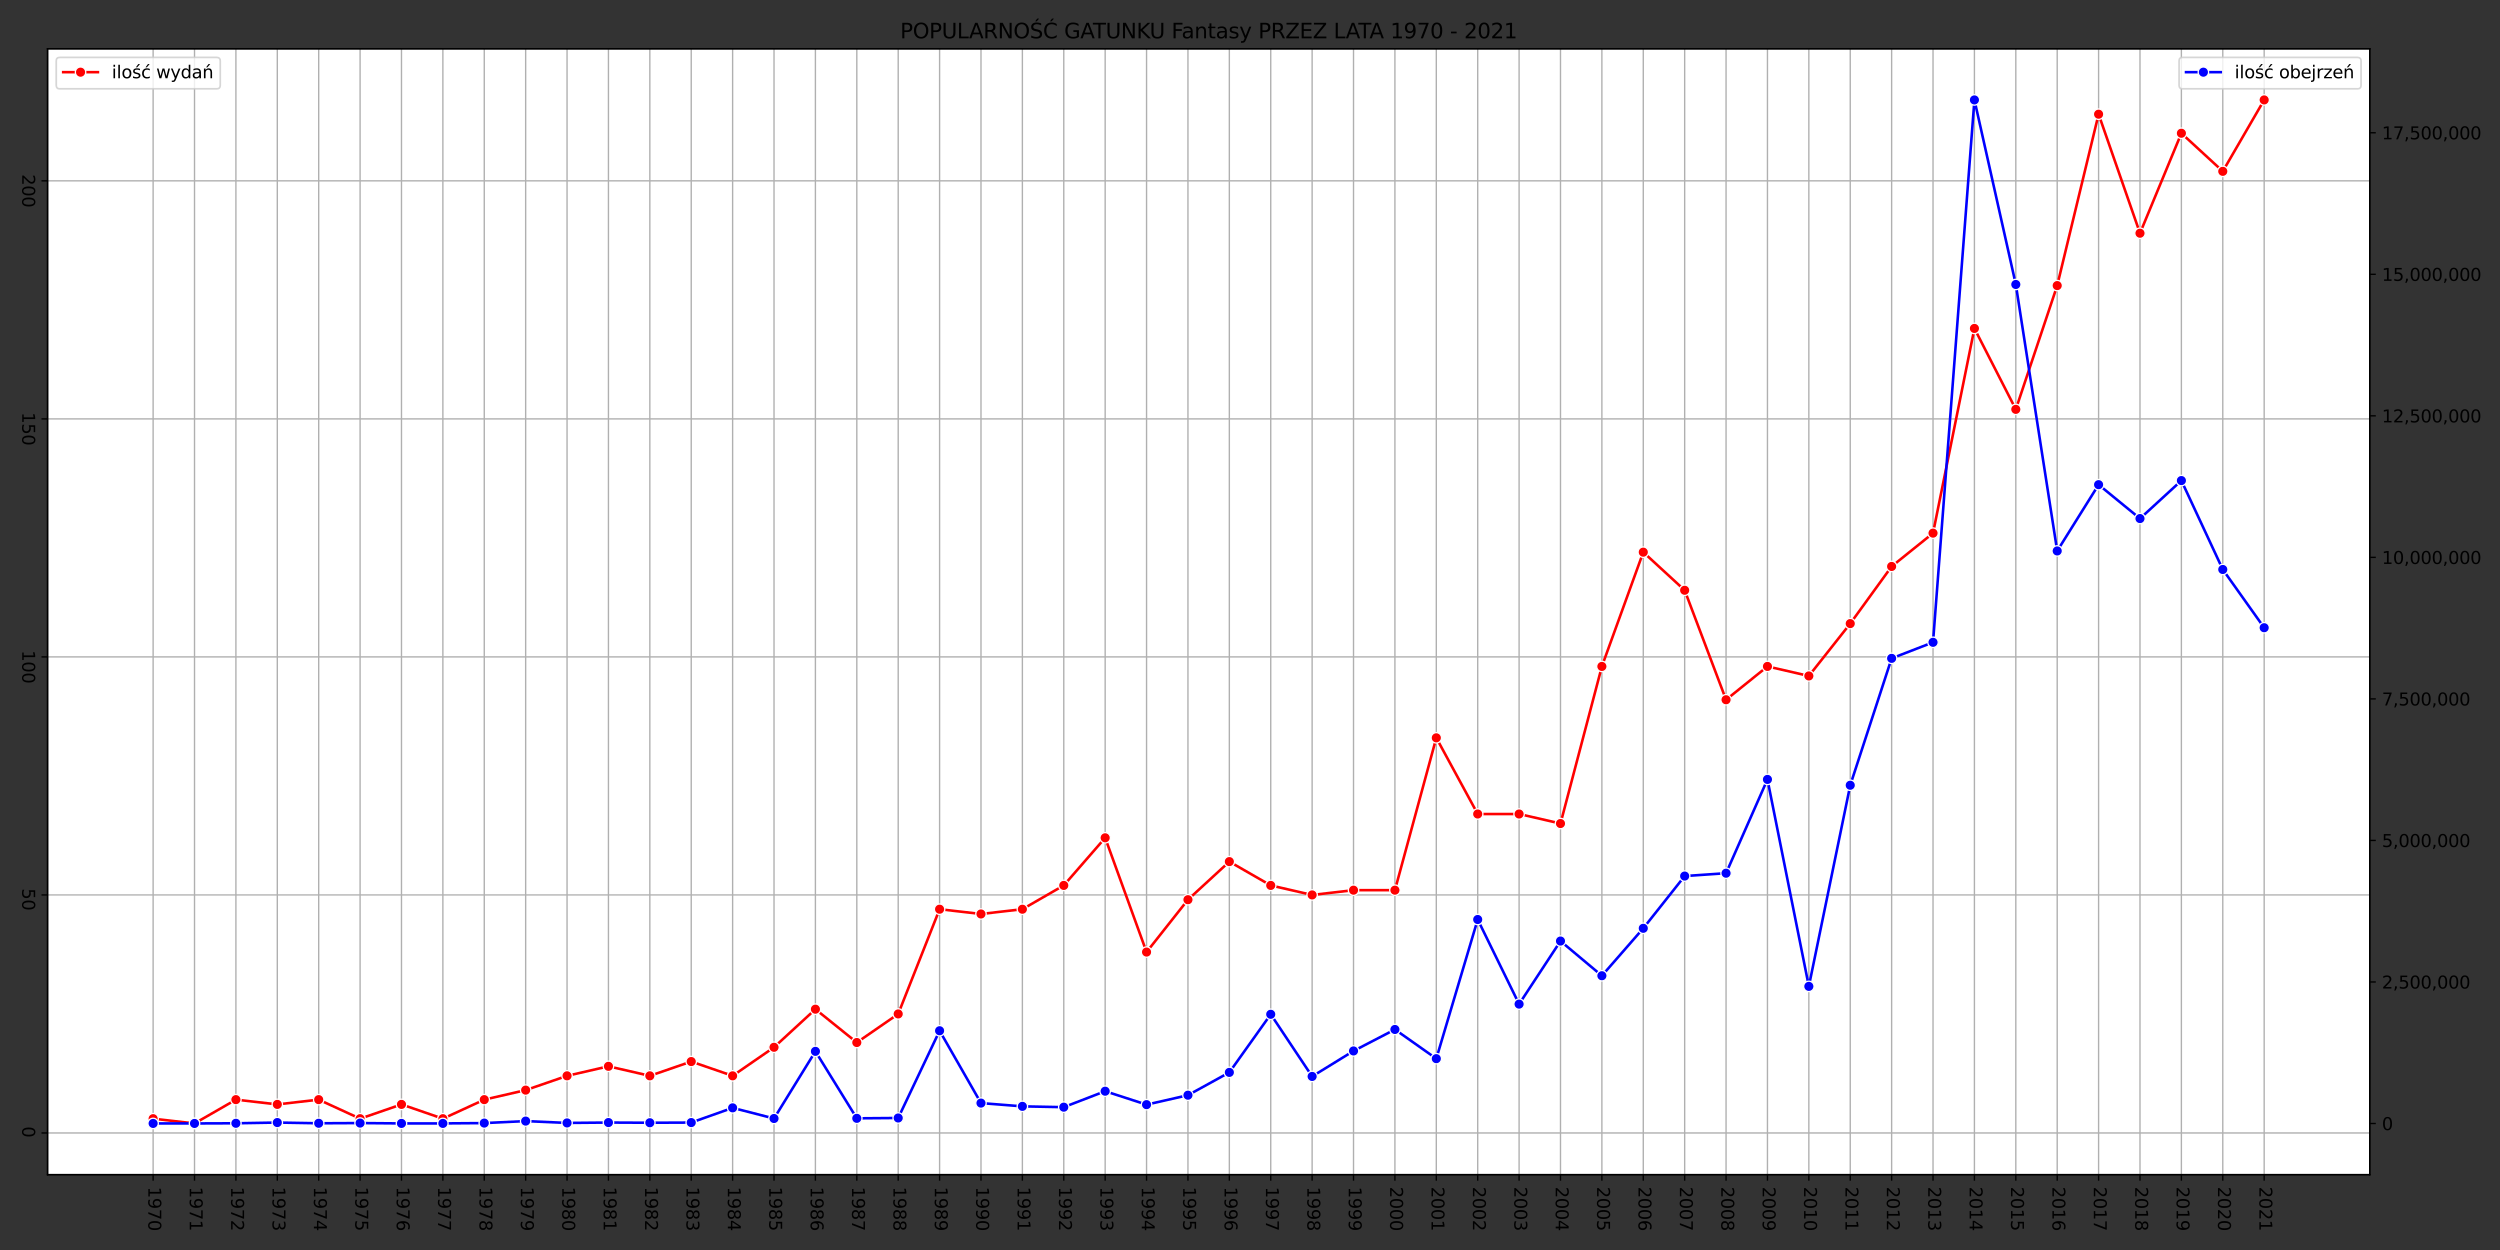 <?xml version="1.0" encoding="utf-8" standalone="no"?>
<!DOCTYPE svg PUBLIC "-//W3C//DTD SVG 1.1//EN"
  "http://www.w3.org/Graphics/SVG/1.1/DTD/svg11.dtd">
<svg height="720pt" version="1.1" viewBox="0 0 1440 720" width="1440pt" xmlns="http://www.w3.org/2000/svg" xmlns:xlink="http://www.w3.org/1999/xlink">
 <rect x="0" y="0" width="1440" height="720" fill="#333333" stroke="none"/>
 <defs>
  <style type="text/css">*{stroke-linecap:butt;stroke-linejoin:round;}</style>
 </defs>
 <g id="figure_1">
  <g id="patch_1">
   <path d="M 0 720 
L 1440 720 
L 1440 0 
L 0 0 
z
" style="fill:none;"/>
  </g>
  <g id="axes_1">
   <g id="patch_2">
    <path d="M 27.4 676.58 
L 1364.96 676.58 
L 1364.96 28.08 
L 27.4 28.08 
z
" style="fill:#ffffff;"/>
   </g>
   <g id="matplotlib.axis_1">
    <g id="xtick_1">
     <g id="line2d_1">
      <path clip-path="url(#p6be60185ab)" d="M 88.198 676.58 
L 88.198 28.08 
" style="fill:none;stroke:#b0b0b0;stroke-linecap:square;stroke-width:0.8;"/>
     </g>
     <g id="line2d_2">
      <defs>
       <path d="M 0 0 
L 0 3.5 
" id="ma483058ffa" style="stroke:#000000;stroke-width:0.8;"/>
      </defs>
      <g>
       <use style="stroke:#000000;stroke-width:0.8;" x="88.198" xlink:href="#ma483058ffa" y="676.58"/>
      </g>
     </g>
     <g id="text_1">
      <!-- 1970 -->
      <g transform="translate(85.439 683.58)rotate(-270)scale(0.1 -0.1)">
       <defs>
        <path d="M 794 531 
L 1825 531 
L 1825 4091 
L 703 3866 
L 703 4441 
L 1819 4666 
L 2450 4666 
L 2450 531 
L 3481 531 
L 3481 0 
L 794 0 
L 794 531 
z
" id="DejaVuSans-31" transform="scale(0.016)"/>
        <path d="M 703 97 
L 703 672 
Q 941 559 1184 500 
Q 1428 441 1663 441 
Q 2288 441 2617 861 
Q 2947 1281 2994 2138 
Q 2813 1869 2534 1725 
Q 2256 1581 1919 1581 
Q 1219 1581 811 2004 
Q 403 2428 403 3163 
Q 403 3881 828 4315 
Q 1253 4750 1959 4750 
Q 2769 4750 3195 4129 
Q 3622 3509 3622 2328 
Q 3622 1225 3098 567 
Q 2575 -91 1691 -91 
Q 1453 -91 1209 -44 
Q 966 3 703 97 
z
M 1959 2075 
Q 2384 2075 2632 2365 
Q 2881 2656 2881 3163 
Q 2881 3666 2632 3958 
Q 2384 4250 1959 4250 
Q 1534 4250 1286 3958 
Q 1038 3666 1038 3163 
Q 1038 2656 1286 2365 
Q 1534 2075 1959 2075 
z
" id="DejaVuSans-39" transform="scale(0.016)"/>
        <path d="M 525 4666 
L 3525 4666 
L 3525 4397 
L 1831 0 
L 1172 0 
L 2766 4134 
L 525 4134 
L 525 4666 
z
" id="DejaVuSans-37" transform="scale(0.016)"/>
        <path d="M 2034 4250 
Q 1547 4250 1301 3770 
Q 1056 3291 1056 2328 
Q 1056 1369 1301 889 
Q 1547 409 2034 409 
Q 2525 409 2770 889 
Q 3016 1369 3016 2328 
Q 3016 3291 2770 3770 
Q 2525 4250 2034 4250 
z
M 2034 4750 
Q 2819 4750 3233 4129 
Q 3647 3509 3647 2328 
Q 3647 1150 3233 529 
Q 2819 -91 2034 -91 
Q 1250 -91 836 529 
Q 422 1150 422 2328 
Q 422 3509 836 4129 
Q 1250 4750 2034 4750 
z
" id="DejaVuSans-30" transform="scale(0.016)"/>
       </defs>
       <use xlink:href="#DejaVuSans-31"/>
       <use x="63.623" xlink:href="#DejaVuSans-39"/>
       <use x="127.246" xlink:href="#DejaVuSans-37"/>
       <use x="190.869" xlink:href="#DejaVuSans-30"/>
      </g>
     </g>
    </g>
    <g id="xtick_2">
     <g id="line2d_3">
      <path clip-path="url(#p6be60185ab)" d="M 112.041 676.58 
L 112.041 28.08 
" style="fill:none;stroke:#b0b0b0;stroke-linecap:square;stroke-width:0.8;"/>
     </g>
     <g id="line2d_4">
      <g>
       <use style="stroke:#000000;stroke-width:0.8;" x="112.041" xlink:href="#ma483058ffa" y="676.58"/>
      </g>
     </g>
     <g id="text_2">
      <!-- 1971 -->
      <g transform="translate(109.281 683.58)rotate(-270)scale(0.1 -0.1)">
       <use xlink:href="#DejaVuSans-31"/>
       <use x="63.623" xlink:href="#DejaVuSans-39"/>
       <use x="127.246" xlink:href="#DejaVuSans-37"/>
       <use x="190.869" xlink:href="#DejaVuSans-31"/>
      </g>
     </g>
    </g>
    <g id="xtick_3">
     <g id="line2d_5">
      <path clip-path="url(#p6be60185ab)" d="M 135.883 676.58 
L 135.883 28.08 
" style="fill:none;stroke:#b0b0b0;stroke-linecap:square;stroke-width:0.8;"/>
     </g>
     <g id="line2d_6">
      <g>
       <use style="stroke:#000000;stroke-width:0.8;" x="135.883" xlink:href="#ma483058ffa" y="676.58"/>
      </g>
     </g>
     <g id="text_3">
      <!-- 1972 -->
      <g transform="translate(133.124 683.58)rotate(-270)scale(0.1 -0.1)">
       <defs>
        <path d="M 1228 531 
L 3431 531 
L 3431 0 
L 469 0 
L 469 531 
Q 828 903 1448 1529 
Q 2069 2156 2228 2338 
Q 2531 2678 2651 2914 
Q 2772 3150 2772 3378 
Q 2772 3750 2511 3984 
Q 2250 4219 1831 4219 
Q 1534 4219 1204 4116 
Q 875 4013 500 3803 
L 500 4441 
Q 881 4594 1212 4672 
Q 1544 4750 1819 4750 
Q 2544 4750 2975 4387 
Q 3406 4025 3406 3419 
Q 3406 3131 3298 2873 
Q 3191 2616 2906 2266 
Q 2828 2175 2409 1742 
Q 1991 1309 1228 531 
z
" id="DejaVuSans-32" transform="scale(0.016)"/>
       </defs>
       <use xlink:href="#DejaVuSans-31"/>
       <use x="63.623" xlink:href="#DejaVuSans-39"/>
       <use x="127.246" xlink:href="#DejaVuSans-37"/>
       <use x="190.869" xlink:href="#DejaVuSans-32"/>
      </g>
     </g>
    </g>
    <g id="xtick_4">
     <g id="line2d_7">
      <path clip-path="url(#p6be60185ab)" d="M 159.725 676.58 
L 159.725 28.08 
" style="fill:none;stroke:#b0b0b0;stroke-linecap:square;stroke-width:0.8;"/>
     </g>
     <g id="line2d_8">
      <g>
       <use style="stroke:#000000;stroke-width:0.8;" x="159.725" xlink:href="#ma483058ffa" y="676.58"/>
      </g>
     </g>
     <g id="text_4">
      <!-- 1973 -->
      <g transform="translate(156.966 683.58)rotate(-270)scale(0.1 -0.1)">
       <defs>
        <path d="M 2597 2516 
Q 3050 2419 3304 2112 
Q 3559 1806 3559 1356 
Q 3559 666 3084 287 
Q 2609 -91 1734 -91 
Q 1441 -91 1130 -33 
Q 819 25 488 141 
L 488 750 
Q 750 597 1062 519 
Q 1375 441 1716 441 
Q 2309 441 2620 675 
Q 2931 909 2931 1356 
Q 2931 1769 2642 2001 
Q 2353 2234 1838 2234 
L 1294 2234 
L 1294 2753 
L 1863 2753 
Q 2328 2753 2575 2939 
Q 2822 3125 2822 3475 
Q 2822 3834 2567 4026 
Q 2313 4219 1838 4219 
Q 1578 4219 1281 4162 
Q 984 4106 628 3988 
L 628 4550 
Q 988 4650 1302 4700 
Q 1616 4750 1894 4750 
Q 2613 4750 3031 4423 
Q 3450 4097 3450 3541 
Q 3450 3153 3228 2886 
Q 3006 2619 2597 2516 
z
" id="DejaVuSans-33" transform="scale(0.016)"/>
       </defs>
       <use xlink:href="#DejaVuSans-31"/>
       <use x="63.623" xlink:href="#DejaVuSans-39"/>
       <use x="127.246" xlink:href="#DejaVuSans-37"/>
       <use x="190.869" xlink:href="#DejaVuSans-33"/>
      </g>
     </g>
    </g>
    <g id="xtick_5">
     <g id="line2d_9">
      <path clip-path="url(#p6be60185ab)" d="M 183.568 676.58 
L 183.568 28.08 
" style="fill:none;stroke:#b0b0b0;stroke-linecap:square;stroke-width:0.8;"/>
     </g>
     <g id="line2d_10">
      <g>
       <use style="stroke:#000000;stroke-width:0.8;" x="183.568" xlink:href="#ma483058ffa" y="676.58"/>
      </g>
     </g>
     <g id="text_5">
      <!-- 1974 -->
      <g transform="translate(180.809 683.58)rotate(-270)scale(0.1 -0.1)">
       <defs>
        <path d="M 2419 4116 
L 825 1625 
L 2419 1625 
L 2419 4116 
z
M 2253 4666 
L 3047 4666 
L 3047 1625 
L 3713 1625 
L 3713 1100 
L 3047 1100 
L 3047 0 
L 2419 0 
L 2419 1100 
L 313 1100 
L 313 1709 
L 2253 4666 
z
" id="DejaVuSans-34" transform="scale(0.016)"/>
       </defs>
       <use xlink:href="#DejaVuSans-31"/>
       <use x="63.623" xlink:href="#DejaVuSans-39"/>
       <use x="127.246" xlink:href="#DejaVuSans-37"/>
       <use x="190.869" xlink:href="#DejaVuSans-34"/>
      </g>
     </g>
    </g>
    <g id="xtick_6">
     <g id="line2d_11">
      <path clip-path="url(#p6be60185ab)" d="M 207.41 676.58 
L 207.41 28.08 
" style="fill:none;stroke:#b0b0b0;stroke-linecap:square;stroke-width:0.8;"/>
     </g>
     <g id="line2d_12">
      <g>
       <use style="stroke:#000000;stroke-width:0.8;" x="207.41" xlink:href="#ma483058ffa" y="676.58"/>
      </g>
     </g>
     <g id="text_6">
      <!-- 1975 -->
      <g transform="translate(204.651 683.58)rotate(-270)scale(0.1 -0.1)">
       <defs>
        <path d="M 691 4666 
L 3169 4666 
L 3169 4134 
L 1269 4134 
L 1269 2991 
Q 1406 3038 1543 3061 
Q 1681 3084 1819 3084 
Q 2600 3084 3056 2656 
Q 3513 2228 3513 1497 
Q 3513 744 3044 326 
Q 2575 -91 1722 -91 
Q 1428 -91 1123 -41 
Q 819 9 494 109 
L 494 744 
Q 775 591 1075 516 
Q 1375 441 1709 441 
Q 2250 441 2565 725 
Q 2881 1009 2881 1497 
Q 2881 1984 2565 2268 
Q 2250 2553 1709 2553 
Q 1456 2553 1204 2497 
Q 953 2441 691 2322 
L 691 4666 
z
" id="DejaVuSans-35" transform="scale(0.016)"/>
       </defs>
       <use xlink:href="#DejaVuSans-31"/>
       <use x="63.623" xlink:href="#DejaVuSans-39"/>
       <use x="127.246" xlink:href="#DejaVuSans-37"/>
       <use x="190.869" xlink:href="#DejaVuSans-35"/>
      </g>
     </g>
    </g>
    <g id="xtick_7">
     <g id="line2d_13">
      <path clip-path="url(#p6be60185ab)" d="M 231.253 676.58 
L 231.253 28.08 
" style="fill:none;stroke:#b0b0b0;stroke-linecap:square;stroke-width:0.8;"/>
     </g>
     <g id="line2d_14">
      <g>
       <use style="stroke:#000000;stroke-width:0.8;" x="231.253" xlink:href="#ma483058ffa" y="676.58"/>
      </g>
     </g>
     <g id="text_7">
      <!-- 1976 -->
      <g transform="translate(228.493 683.58)rotate(-270)scale(0.1 -0.1)">
       <defs>
        <path d="M 2113 2584 
Q 1688 2584 1439 2293 
Q 1191 2003 1191 1497 
Q 1191 994 1439 701 
Q 1688 409 2113 409 
Q 2538 409 2786 701 
Q 3034 994 3034 1497 
Q 3034 2003 2786 2293 
Q 2538 2584 2113 2584 
z
M 3366 4563 
L 3366 3988 
Q 3128 4100 2886 4159 
Q 2644 4219 2406 4219 
Q 1781 4219 1451 3797 
Q 1122 3375 1075 2522 
Q 1259 2794 1537 2939 
Q 1816 3084 2150 3084 
Q 2853 3084 3261 2657 
Q 3669 2231 3669 1497 
Q 3669 778 3244 343 
Q 2819 -91 2113 -91 
Q 1303 -91 875 529 
Q 447 1150 447 2328 
Q 447 3434 972 4092 
Q 1497 4750 2381 4750 
Q 2619 4750 2861 4703 
Q 3103 4656 3366 4563 
z
" id="DejaVuSans-36" transform="scale(0.016)"/>
       </defs>
       <use xlink:href="#DejaVuSans-31"/>
       <use x="63.623" xlink:href="#DejaVuSans-39"/>
       <use x="127.246" xlink:href="#DejaVuSans-37"/>
       <use x="190.869" xlink:href="#DejaVuSans-36"/>
      </g>
     </g>
    </g>
    <g id="xtick_8">
     <g id="line2d_15">
      <path clip-path="url(#p6be60185ab)" d="M 255.095 676.58 
L 255.095 28.08 
" style="fill:none;stroke:#b0b0b0;stroke-linecap:square;stroke-width:0.8;"/>
     </g>
     <g id="line2d_16">
      <g>
       <use style="stroke:#000000;stroke-width:0.8;" x="255.095" xlink:href="#ma483058ffa" y="676.58"/>
      </g>
     </g>
     <g id="text_8">
      <!-- 1977 -->
      <g transform="translate(252.336 683.58)rotate(-270)scale(0.1 -0.1)">
       <use xlink:href="#DejaVuSans-31"/>
       <use x="63.623" xlink:href="#DejaVuSans-39"/>
       <use x="127.246" xlink:href="#DejaVuSans-37"/>
       <use x="190.869" xlink:href="#DejaVuSans-37"/>
      </g>
     </g>
    </g>
    <g id="xtick_9">
     <g id="line2d_17">
      <path clip-path="url(#p6be60185ab)" d="M 278.938 676.58 
L 278.938 28.08 
" style="fill:none;stroke:#b0b0b0;stroke-linecap:square;stroke-width:0.8;"/>
     </g>
     <g id="line2d_18">
      <g>
       <use style="stroke:#000000;stroke-width:0.8;" x="278.938" xlink:href="#ma483058ffa" y="676.58"/>
      </g>
     </g>
     <g id="text_9">
      <!-- 1978 -->
      <g transform="translate(276.178 683.58)rotate(-270)scale(0.1 -0.1)">
       <defs>
        <path d="M 2034 2216 
Q 1584 2216 1326 1975 
Q 1069 1734 1069 1313 
Q 1069 891 1326 650 
Q 1584 409 2034 409 
Q 2484 409 2743 651 
Q 3003 894 3003 1313 
Q 3003 1734 2745 1975 
Q 2488 2216 2034 2216 
z
M 1403 2484 
Q 997 2584 770 2862 
Q 544 3141 544 3541 
Q 544 4100 942 4425 
Q 1341 4750 2034 4750 
Q 2731 4750 3128 4425 
Q 3525 4100 3525 3541 
Q 3525 3141 3298 2862 
Q 3072 2584 2669 2484 
Q 3125 2378 3379 2068 
Q 3634 1759 3634 1313 
Q 3634 634 3220 271 
Q 2806 -91 2034 -91 
Q 1263 -91 848 271 
Q 434 634 434 1313 
Q 434 1759 690 2068 
Q 947 2378 1403 2484 
z
M 1172 3481 
Q 1172 3119 1398 2916 
Q 1625 2713 2034 2713 
Q 2441 2713 2670 2916 
Q 2900 3119 2900 3481 
Q 2900 3844 2670 4047 
Q 2441 4250 2034 4250 
Q 1625 4250 1398 4047 
Q 1172 3844 1172 3481 
z
" id="DejaVuSans-38" transform="scale(0.016)"/>
       </defs>
       <use xlink:href="#DejaVuSans-31"/>
       <use x="63.623" xlink:href="#DejaVuSans-39"/>
       <use x="127.246" xlink:href="#DejaVuSans-37"/>
       <use x="190.869" xlink:href="#DejaVuSans-38"/>
      </g>
     </g>
    </g>
    <g id="xtick_10">
     <g id="line2d_19">
      <path clip-path="url(#p6be60185ab)" d="M 302.78 676.58 
L 302.78 28.08 
" style="fill:none;stroke:#b0b0b0;stroke-linecap:square;stroke-width:0.8;"/>
     </g>
     <g id="line2d_20">
      <g>
       <use style="stroke:#000000;stroke-width:0.8;" x="302.78" xlink:href="#ma483058ffa" y="676.58"/>
      </g>
     </g>
     <g id="text_10">
      <!-- 1979 -->
      <g transform="translate(300.021 683.58)rotate(-270)scale(0.1 -0.1)">
       <use xlink:href="#DejaVuSans-31"/>
       <use x="63.623" xlink:href="#DejaVuSans-39"/>
       <use x="127.246" xlink:href="#DejaVuSans-37"/>
       <use x="190.869" xlink:href="#DejaVuSans-39"/>
      </g>
     </g>
    </g>
    <g id="xtick_11">
     <g id="line2d_21">
      <path clip-path="url(#p6be60185ab)" d="M 326.622 676.58 
L 326.622 28.08 
" style="fill:none;stroke:#b0b0b0;stroke-linecap:square;stroke-width:0.8;"/>
     </g>
     <g id="line2d_22">
      <g>
       <use style="stroke:#000000;stroke-width:0.8;" x="326.622" xlink:href="#ma483058ffa" y="676.58"/>
      </g>
     </g>
     <g id="text_11">
      <!-- 1980 -->
      <g transform="translate(323.863 683.58)rotate(-270)scale(0.1 -0.1)">
       <use xlink:href="#DejaVuSans-31"/>
       <use x="63.623" xlink:href="#DejaVuSans-39"/>
       <use x="127.246" xlink:href="#DejaVuSans-38"/>
       <use x="190.869" xlink:href="#DejaVuSans-30"/>
      </g>
     </g>
    </g>
    <g id="xtick_12">
     <g id="line2d_23">
      <path clip-path="url(#p6be60185ab)" d="M 350.465 676.58 
L 350.465 28.08 
" style="fill:none;stroke:#b0b0b0;stroke-linecap:square;stroke-width:0.8;"/>
     </g>
     <g id="line2d_24">
      <g>
       <use style="stroke:#000000;stroke-width:0.8;" x="350.465" xlink:href="#ma483058ffa" y="676.58"/>
      </g>
     </g>
     <g id="text_12">
      <!-- 1981 -->
      <g transform="translate(347.705 683.58)rotate(-270)scale(0.1 -0.1)">
       <use xlink:href="#DejaVuSans-31"/>
       <use x="63.623" xlink:href="#DejaVuSans-39"/>
       <use x="127.246" xlink:href="#DejaVuSans-38"/>
       <use x="190.869" xlink:href="#DejaVuSans-31"/>
      </g>
     </g>
    </g>
    <g id="xtick_13">
     <g id="line2d_25">
      <path clip-path="url(#p6be60185ab)" d="M 374.307 676.58 
L 374.307 28.08 
" style="fill:none;stroke:#b0b0b0;stroke-linecap:square;stroke-width:0.8;"/>
     </g>
     <g id="line2d_26">
      <g>
       <use style="stroke:#000000;stroke-width:0.8;" x="374.307" xlink:href="#ma483058ffa" y="676.58"/>
      </g>
     </g>
     <g id="text_13">
      <!-- 1982 -->
      <g transform="translate(371.548 683.58)rotate(-270)scale(0.1 -0.1)">
       <use xlink:href="#DejaVuSans-31"/>
       <use x="63.623" xlink:href="#DejaVuSans-39"/>
       <use x="127.246" xlink:href="#DejaVuSans-38"/>
       <use x="190.869" xlink:href="#DejaVuSans-32"/>
      </g>
     </g>
    </g>
    <g id="xtick_14">
     <g id="line2d_27">
      <path clip-path="url(#p6be60185ab)" d="M 398.15 676.58 
L 398.15 28.08 
" style="fill:none;stroke:#b0b0b0;stroke-linecap:square;stroke-width:0.8;"/>
     </g>
     <g id="line2d_28">
      <g>
       <use style="stroke:#000000;stroke-width:0.8;" x="398.15" xlink:href="#ma483058ffa" y="676.58"/>
      </g>
     </g>
     <g id="text_14">
      <!-- 1983 -->
      <g transform="translate(395.39 683.58)rotate(-270)scale(0.1 -0.1)">
       <use xlink:href="#DejaVuSans-31"/>
       <use x="63.623" xlink:href="#DejaVuSans-39"/>
       <use x="127.246" xlink:href="#DejaVuSans-38"/>
       <use x="190.869" xlink:href="#DejaVuSans-33"/>
      </g>
     </g>
    </g>
    <g id="xtick_15">
     <g id="line2d_29">
      <path clip-path="url(#p6be60185ab)" d="M 421.992 676.58 
L 421.992 28.08 
" style="fill:none;stroke:#b0b0b0;stroke-linecap:square;stroke-width:0.8;"/>
     </g>
     <g id="line2d_30">
      <g>
       <use style="stroke:#000000;stroke-width:0.8;" x="421.992" xlink:href="#ma483058ffa" y="676.58"/>
      </g>
     </g>
     <g id="text_15">
      <!-- 1984 -->
      <g transform="translate(419.233 683.58)rotate(-270)scale(0.1 -0.1)">
       <use xlink:href="#DejaVuSans-31"/>
       <use x="63.623" xlink:href="#DejaVuSans-39"/>
       <use x="127.246" xlink:href="#DejaVuSans-38"/>
       <use x="190.869" xlink:href="#DejaVuSans-34"/>
      </g>
     </g>
    </g>
    <g id="xtick_16">
     <g id="line2d_31">
      <path clip-path="url(#p6be60185ab)" d="M 445.835 676.58 
L 445.835 28.08 
" style="fill:none;stroke:#b0b0b0;stroke-linecap:square;stroke-width:0.8;"/>
     </g>
     <g id="line2d_32">
      <g>
       <use style="stroke:#000000;stroke-width:0.8;" x="445.835" xlink:href="#ma483058ffa" y="676.58"/>
      </g>
     </g>
     <g id="text_16">
      <!-- 1985 -->
      <g transform="translate(443.075 683.58)rotate(-270)scale(0.1 -0.1)">
       <use xlink:href="#DejaVuSans-31"/>
       <use x="63.623" xlink:href="#DejaVuSans-39"/>
       <use x="127.246" xlink:href="#DejaVuSans-38"/>
       <use x="190.869" xlink:href="#DejaVuSans-35"/>
      </g>
     </g>
    </g>
    <g id="xtick_17">
     <g id="line2d_33">
      <path clip-path="url(#p6be60185ab)" d="M 469.677 676.58 
L 469.677 28.08 
" style="fill:none;stroke:#b0b0b0;stroke-linecap:square;stroke-width:0.8;"/>
     </g>
     <g id="line2d_34">
      <g>
       <use style="stroke:#000000;stroke-width:0.8;" x="469.677" xlink:href="#ma483058ffa" y="676.58"/>
      </g>
     </g>
     <g id="text_17">
      <!-- 1986 -->
      <g transform="translate(466.918 683.58)rotate(-270)scale(0.1 -0.1)">
       <use xlink:href="#DejaVuSans-31"/>
       <use x="63.623" xlink:href="#DejaVuSans-39"/>
       <use x="127.246" xlink:href="#DejaVuSans-38"/>
       <use x="190.869" xlink:href="#DejaVuSans-36"/>
      </g>
     </g>
    </g>
    <g id="xtick_18">
     <g id="line2d_35">
      <path clip-path="url(#p6be60185ab)" d="M 493.519 676.58 
L 493.519 28.08 
" style="fill:none;stroke:#b0b0b0;stroke-linecap:square;stroke-width:0.8;"/>
     </g>
     <g id="line2d_36">
      <g>
       <use style="stroke:#000000;stroke-width:0.8;" x="493.519" xlink:href="#ma483058ffa" y="676.58"/>
      </g>
     </g>
     <g id="text_18">
      <!-- 1987 -->
      <g transform="translate(490.76 683.58)rotate(-270)scale(0.1 -0.1)">
       <use xlink:href="#DejaVuSans-31"/>
       <use x="63.623" xlink:href="#DejaVuSans-39"/>
       <use x="127.246" xlink:href="#DejaVuSans-38"/>
       <use x="190.869" xlink:href="#DejaVuSans-37"/>
      </g>
     </g>
    </g>
    <g id="xtick_19">
     <g id="line2d_37">
      <path clip-path="url(#p6be60185ab)" d="M 517.362 676.58 
L 517.362 28.08 
" style="fill:none;stroke:#b0b0b0;stroke-linecap:square;stroke-width:0.8;"/>
     </g>
     <g id="line2d_38">
      <g>
       <use style="stroke:#000000;stroke-width:0.8;" x="517.362" xlink:href="#ma483058ffa" y="676.58"/>
      </g>
     </g>
     <g id="text_19">
      <!-- 1988 -->
      <g transform="translate(514.602 683.58)rotate(-270)scale(0.1 -0.1)">
       <use xlink:href="#DejaVuSans-31"/>
       <use x="63.623" xlink:href="#DejaVuSans-39"/>
       <use x="127.246" xlink:href="#DejaVuSans-38"/>
       <use x="190.869" xlink:href="#DejaVuSans-38"/>
      </g>
     </g>
    </g>
    <g id="xtick_20">
     <g id="line2d_39">
      <path clip-path="url(#p6be60185ab)" d="M 541.204 676.58 
L 541.204 28.08 
" style="fill:none;stroke:#b0b0b0;stroke-linecap:square;stroke-width:0.8;"/>
     </g>
     <g id="line2d_40">
      <g>
       <use style="stroke:#000000;stroke-width:0.8;" x="541.204" xlink:href="#ma483058ffa" y="676.58"/>
      </g>
     </g>
     <g id="text_20">
      <!-- 1989 -->
      <g transform="translate(538.445 683.58)rotate(-270)scale(0.1 -0.1)">
       <use xlink:href="#DejaVuSans-31"/>
       <use x="63.623" xlink:href="#DejaVuSans-39"/>
       <use x="127.246" xlink:href="#DejaVuSans-38"/>
       <use x="190.869" xlink:href="#DejaVuSans-39"/>
      </g>
     </g>
    </g>
    <g id="xtick_21">
     <g id="line2d_41">
      <path clip-path="url(#p6be60185ab)" d="M 565.047 676.58 
L 565.047 28.08 
" style="fill:none;stroke:#b0b0b0;stroke-linecap:square;stroke-width:0.8;"/>
     </g>
     <g id="line2d_42">
      <g>
       <use style="stroke:#000000;stroke-width:0.8;" x="565.047" xlink:href="#ma483058ffa" y="676.58"/>
      </g>
     </g>
     <g id="text_21">
      <!-- 1990 -->
      <g transform="translate(562.287 683.58)rotate(-270)scale(0.1 -0.1)">
       <use xlink:href="#DejaVuSans-31"/>
       <use x="63.623" xlink:href="#DejaVuSans-39"/>
       <use x="127.246" xlink:href="#DejaVuSans-39"/>
       <use x="190.869" xlink:href="#DejaVuSans-30"/>
      </g>
     </g>
    </g>
    <g id="xtick_22">
     <g id="line2d_43">
      <path clip-path="url(#p6be60185ab)" d="M 588.889 676.58 
L 588.889 28.08 
" style="fill:none;stroke:#b0b0b0;stroke-linecap:square;stroke-width:0.8;"/>
     </g>
     <g id="line2d_44">
      <g>
       <use style="stroke:#000000;stroke-width:0.8;" x="588.889" xlink:href="#ma483058ffa" y="676.58"/>
      </g>
     </g>
     <g id="text_22">
      <!-- 1991 -->
      <g transform="translate(586.13 683.58)rotate(-270)scale(0.1 -0.1)">
       <use xlink:href="#DejaVuSans-31"/>
       <use x="63.623" xlink:href="#DejaVuSans-39"/>
       <use x="127.246" xlink:href="#DejaVuSans-39"/>
       <use x="190.869" xlink:href="#DejaVuSans-31"/>
      </g>
     </g>
    </g>
    <g id="xtick_23">
     <g id="line2d_45">
      <path clip-path="url(#p6be60185ab)" d="M 612.732 676.58 
L 612.732 28.08 
" style="fill:none;stroke:#b0b0b0;stroke-linecap:square;stroke-width:0.8;"/>
     </g>
     <g id="line2d_46">
      <g>
       <use style="stroke:#000000;stroke-width:0.8;" x="612.732" xlink:href="#ma483058ffa" y="676.58"/>
      </g>
     </g>
     <g id="text_23">
      <!-- 1992 -->
      <g transform="translate(609.972 683.58)rotate(-270)scale(0.1 -0.1)">
       <use xlink:href="#DejaVuSans-31"/>
       <use x="63.623" xlink:href="#DejaVuSans-39"/>
       <use x="127.246" xlink:href="#DejaVuSans-39"/>
       <use x="190.869" xlink:href="#DejaVuSans-32"/>
      </g>
     </g>
    </g>
    <g id="xtick_24">
     <g id="line2d_47">
      <path clip-path="url(#p6be60185ab)" d="M 636.574 676.58 
L 636.574 28.08 
" style="fill:none;stroke:#b0b0b0;stroke-linecap:square;stroke-width:0.8;"/>
     </g>
     <g id="line2d_48">
      <g>
       <use style="stroke:#000000;stroke-width:0.8;" x="636.574" xlink:href="#ma483058ffa" y="676.58"/>
      </g>
     </g>
     <g id="text_24">
      <!-- 1993 -->
      <g transform="translate(633.815 683.58)rotate(-270)scale(0.1 -0.1)">
       <use xlink:href="#DejaVuSans-31"/>
       <use x="63.623" xlink:href="#DejaVuSans-39"/>
       <use x="127.246" xlink:href="#DejaVuSans-39"/>
       <use x="190.869" xlink:href="#DejaVuSans-33"/>
      </g>
     </g>
    </g>
    <g id="xtick_25">
     <g id="line2d_49">
      <path clip-path="url(#p6be60185ab)" d="M 660.416 676.58 
L 660.416 28.08 
" style="fill:none;stroke:#b0b0b0;stroke-linecap:square;stroke-width:0.8;"/>
     </g>
     <g id="line2d_50">
      <g>
       <use style="stroke:#000000;stroke-width:0.8;" x="660.416" xlink:href="#ma483058ffa" y="676.58"/>
      </g>
     </g>
     <g id="text_25">
      <!-- 1994 -->
      <g transform="translate(657.657 683.58)rotate(-270)scale(0.1 -0.1)">
       <use xlink:href="#DejaVuSans-31"/>
       <use x="63.623" xlink:href="#DejaVuSans-39"/>
       <use x="127.246" xlink:href="#DejaVuSans-39"/>
       <use x="190.869" xlink:href="#DejaVuSans-34"/>
      </g>
     </g>
    </g>
    <g id="xtick_26">
     <g id="line2d_51">
      <path clip-path="url(#p6be60185ab)" d="M 684.259 676.58 
L 684.259 28.08 
" style="fill:none;stroke:#b0b0b0;stroke-linecap:square;stroke-width:0.8;"/>
     </g>
     <g id="line2d_52">
      <g>
       <use style="stroke:#000000;stroke-width:0.8;" x="684.259" xlink:href="#ma483058ffa" y="676.58"/>
      </g>
     </g>
     <g id="text_26">
      <!-- 1995 -->
      <g transform="translate(681.499 683.58)rotate(-270)scale(0.1 -0.1)">
       <use xlink:href="#DejaVuSans-31"/>
       <use x="63.623" xlink:href="#DejaVuSans-39"/>
       <use x="127.246" xlink:href="#DejaVuSans-39"/>
       <use x="190.869" xlink:href="#DejaVuSans-35"/>
      </g>
     </g>
    </g>
    <g id="xtick_27">
     <g id="line2d_53">
      <path clip-path="url(#p6be60185ab)" d="M 708.101 676.58 
L 708.101 28.08 
" style="fill:none;stroke:#b0b0b0;stroke-linecap:square;stroke-width:0.8;"/>
     </g>
     <g id="line2d_54">
      <g>
       <use style="stroke:#000000;stroke-width:0.8;" x="708.101" xlink:href="#ma483058ffa" y="676.58"/>
      </g>
     </g>
     <g id="text_27">
      <!-- 1996 -->
      <g transform="translate(705.342 683.58)rotate(-270)scale(0.1 -0.1)">
       <use xlink:href="#DejaVuSans-31"/>
       <use x="63.623" xlink:href="#DejaVuSans-39"/>
       <use x="127.246" xlink:href="#DejaVuSans-39"/>
       <use x="190.869" xlink:href="#DejaVuSans-36"/>
      </g>
     </g>
    </g>
    <g id="xtick_28">
     <g id="line2d_55">
      <path clip-path="url(#p6be60185ab)" d="M 731.944 676.58 
L 731.944 28.08 
" style="fill:none;stroke:#b0b0b0;stroke-linecap:square;stroke-width:0.8;"/>
     </g>
     <g id="line2d_56">
      <g>
       <use style="stroke:#000000;stroke-width:0.8;" x="731.944" xlink:href="#ma483058ffa" y="676.58"/>
      </g>
     </g>
     <g id="text_28">
      <!-- 1997 -->
      <g transform="translate(729.184 683.58)rotate(-270)scale(0.1 -0.1)">
       <use xlink:href="#DejaVuSans-31"/>
       <use x="63.623" xlink:href="#DejaVuSans-39"/>
       <use x="127.246" xlink:href="#DejaVuSans-39"/>
       <use x="190.869" xlink:href="#DejaVuSans-37"/>
      </g>
     </g>
    </g>
    <g id="xtick_29">
     <g id="line2d_57">
      <path clip-path="url(#p6be60185ab)" d="M 755.786 676.58 
L 755.786 28.08 
" style="fill:none;stroke:#b0b0b0;stroke-linecap:square;stroke-width:0.8;"/>
     </g>
     <g id="line2d_58">
      <g>
       <use style="stroke:#000000;stroke-width:0.8;" x="755.786" xlink:href="#ma483058ffa" y="676.58"/>
      </g>
     </g>
     <g id="text_29">
      <!-- 1998 -->
      <g transform="translate(753.027 683.58)rotate(-270)scale(0.1 -0.1)">
       <use xlink:href="#DejaVuSans-31"/>
       <use x="63.623" xlink:href="#DejaVuSans-39"/>
       <use x="127.246" xlink:href="#DejaVuSans-39"/>
       <use x="190.869" xlink:href="#DejaVuSans-38"/>
      </g>
     </g>
    </g>
    <g id="xtick_30">
     <g id="line2d_59">
      <path clip-path="url(#p6be60185ab)" d="M 779.628 676.58 
L 779.628 28.08 
" style="fill:none;stroke:#b0b0b0;stroke-linecap:square;stroke-width:0.8;"/>
     </g>
     <g id="line2d_60">
      <g>
       <use style="stroke:#000000;stroke-width:0.8;" x="779.628" xlink:href="#ma483058ffa" y="676.58"/>
      </g>
     </g>
     <g id="text_30">
      <!-- 1999 -->
      <g transform="translate(776.869 683.58)rotate(-270)scale(0.1 -0.1)">
       <use xlink:href="#DejaVuSans-31"/>
       <use x="63.623" xlink:href="#DejaVuSans-39"/>
       <use x="127.246" xlink:href="#DejaVuSans-39"/>
       <use x="190.869" xlink:href="#DejaVuSans-39"/>
      </g>
     </g>
    </g>
    <g id="xtick_31">
     <g id="line2d_61">
      <path clip-path="url(#p6be60185ab)" d="M 803.471 676.58 
L 803.471 28.08 
" style="fill:none;stroke:#b0b0b0;stroke-linecap:square;stroke-width:0.8;"/>
     </g>
     <g id="line2d_62">
      <g>
       <use style="stroke:#000000;stroke-width:0.8;" x="803.471" xlink:href="#ma483058ffa" y="676.58"/>
      </g>
     </g>
     <g id="text_31">
      <!-- 2000 -->
      <g transform="translate(800.712 683.58)rotate(-270)scale(0.1 -0.1)">
       <use xlink:href="#DejaVuSans-32"/>
       <use x="63.623" xlink:href="#DejaVuSans-30"/>
       <use x="127.246" xlink:href="#DejaVuSans-30"/>
       <use x="190.869" xlink:href="#DejaVuSans-30"/>
      </g>
     </g>
    </g>
    <g id="xtick_32">
     <g id="line2d_63">
      <path clip-path="url(#p6be60185ab)" d="M 827.313 676.58 
L 827.313 28.08 
" style="fill:none;stroke:#b0b0b0;stroke-linecap:square;stroke-width:0.8;"/>
     </g>
     <g id="line2d_64">
      <g>
       <use style="stroke:#000000;stroke-width:0.8;" x="827.313" xlink:href="#ma483058ffa" y="676.58"/>
      </g>
     </g>
     <g id="text_32">
      <!-- 2001 -->
      <g transform="translate(824.554 683.58)rotate(-270)scale(0.1 -0.1)">
       <use xlink:href="#DejaVuSans-32"/>
       <use x="63.623" xlink:href="#DejaVuSans-30"/>
       <use x="127.246" xlink:href="#DejaVuSans-30"/>
       <use x="190.869" xlink:href="#DejaVuSans-31"/>
      </g>
     </g>
    </g>
    <g id="xtick_33">
     <g id="line2d_65">
      <path clip-path="url(#p6be60185ab)" d="M 851.156 676.58 
L 851.156 28.08 
" style="fill:none;stroke:#b0b0b0;stroke-linecap:square;stroke-width:0.8;"/>
     </g>
     <g id="line2d_66">
      <g>
       <use style="stroke:#000000;stroke-width:0.8;" x="851.156" xlink:href="#ma483058ffa" y="676.58"/>
      </g>
     </g>
     <g id="text_33">
      <!-- 2002 -->
      <g transform="translate(848.396 683.58)rotate(-270)scale(0.1 -0.1)">
       <use xlink:href="#DejaVuSans-32"/>
       <use x="63.623" xlink:href="#DejaVuSans-30"/>
       <use x="127.246" xlink:href="#DejaVuSans-30"/>
       <use x="190.869" xlink:href="#DejaVuSans-32"/>
      </g>
     </g>
    </g>
    <g id="xtick_34">
     <g id="line2d_67">
      <path clip-path="url(#p6be60185ab)" d="M 874.998 676.58 
L 874.998 28.08 
" style="fill:none;stroke:#b0b0b0;stroke-linecap:square;stroke-width:0.8;"/>
     </g>
     <g id="line2d_68">
      <g>
       <use style="stroke:#000000;stroke-width:0.8;" x="874.998" xlink:href="#ma483058ffa" y="676.58"/>
      </g>
     </g>
     <g id="text_34">
      <!-- 2003 -->
      <g transform="translate(872.239 683.58)rotate(-270)scale(0.1 -0.1)">
       <use xlink:href="#DejaVuSans-32"/>
       <use x="63.623" xlink:href="#DejaVuSans-30"/>
       <use x="127.246" xlink:href="#DejaVuSans-30"/>
       <use x="190.869" xlink:href="#DejaVuSans-33"/>
      </g>
     </g>
    </g>
    <g id="xtick_35">
     <g id="line2d_69">
      <path clip-path="url(#p6be60185ab)" d="M 898.841 676.58 
L 898.841 28.08 
" style="fill:none;stroke:#b0b0b0;stroke-linecap:square;stroke-width:0.8;"/>
     </g>
     <g id="line2d_70">
      <g>
       <use style="stroke:#000000;stroke-width:0.8;" x="898.841" xlink:href="#ma483058ffa" y="676.58"/>
      </g>
     </g>
     <g id="text_35">
      <!-- 2004 -->
      <g transform="translate(896.081 683.58)rotate(-270)scale(0.1 -0.1)">
       <use xlink:href="#DejaVuSans-32"/>
       <use x="63.623" xlink:href="#DejaVuSans-30"/>
       <use x="127.246" xlink:href="#DejaVuSans-30"/>
       <use x="190.869" xlink:href="#DejaVuSans-34"/>
      </g>
     </g>
    </g>
    <g id="xtick_36">
     <g id="line2d_71">
      <path clip-path="url(#p6be60185ab)" d="M 922.683 676.58 
L 922.683 28.08 
" style="fill:none;stroke:#b0b0b0;stroke-linecap:square;stroke-width:0.8;"/>
     </g>
     <g id="line2d_72">
      <g>
       <use style="stroke:#000000;stroke-width:0.8;" x="922.683" xlink:href="#ma483058ffa" y="676.58"/>
      </g>
     </g>
     <g id="text_36">
      <!-- 2005 -->
      <g transform="translate(919.924 683.58)rotate(-270)scale(0.1 -0.1)">
       <use xlink:href="#DejaVuSans-32"/>
       <use x="63.623" xlink:href="#DejaVuSans-30"/>
       <use x="127.246" xlink:href="#DejaVuSans-30"/>
       <use x="190.869" xlink:href="#DejaVuSans-35"/>
      </g>
     </g>
    </g>
    <g id="xtick_37">
     <g id="line2d_73">
      <path clip-path="url(#p6be60185ab)" d="M 946.525 676.58 
L 946.525 28.08 
" style="fill:none;stroke:#b0b0b0;stroke-linecap:square;stroke-width:0.8;"/>
     </g>
     <g id="line2d_74">
      <g>
       <use style="stroke:#000000;stroke-width:0.8;" x="946.525" xlink:href="#ma483058ffa" y="676.58"/>
      </g>
     </g>
     <g id="text_37">
      <!-- 2006 -->
      <g transform="translate(943.766 683.58)rotate(-270)scale(0.1 -0.1)">
       <use xlink:href="#DejaVuSans-32"/>
       <use x="63.623" xlink:href="#DejaVuSans-30"/>
       <use x="127.246" xlink:href="#DejaVuSans-30"/>
       <use x="190.869" xlink:href="#DejaVuSans-36"/>
      </g>
     </g>
    </g>
    <g id="xtick_38">
     <g id="line2d_75">
      <path clip-path="url(#p6be60185ab)" d="M 970.368 676.58 
L 970.368 28.08 
" style="fill:none;stroke:#b0b0b0;stroke-linecap:square;stroke-width:0.8;"/>
     </g>
     <g id="line2d_76">
      <g>
       <use style="stroke:#000000;stroke-width:0.8;" x="970.368" xlink:href="#ma483058ffa" y="676.58"/>
      </g>
     </g>
     <g id="text_38">
      <!-- 2007 -->
      <g transform="translate(967.609 683.58)rotate(-270)scale(0.1 -0.1)">
       <use xlink:href="#DejaVuSans-32"/>
       <use x="63.623" xlink:href="#DejaVuSans-30"/>
       <use x="127.246" xlink:href="#DejaVuSans-30"/>
       <use x="190.869" xlink:href="#DejaVuSans-37"/>
      </g>
     </g>
    </g>
    <g id="xtick_39">
     <g id="line2d_77">
      <path clip-path="url(#p6be60185ab)" d="M 994.21 676.58 
L 994.21 28.08 
" style="fill:none;stroke:#b0b0b0;stroke-linecap:square;stroke-width:0.8;"/>
     </g>
     <g id="line2d_78">
      <g>
       <use style="stroke:#000000;stroke-width:0.8;" x="994.21" xlink:href="#ma483058ffa" y="676.58"/>
      </g>
     </g>
     <g id="text_39">
      <!-- 2008 -->
      <g transform="translate(991.451 683.58)rotate(-270)scale(0.1 -0.1)">
       <use xlink:href="#DejaVuSans-32"/>
       <use x="63.623" xlink:href="#DejaVuSans-30"/>
       <use x="127.246" xlink:href="#DejaVuSans-30"/>
       <use x="190.869" xlink:href="#DejaVuSans-38"/>
      </g>
     </g>
    </g>
    <g id="xtick_40">
     <g id="line2d_79">
      <path clip-path="url(#p6be60185ab)" d="M 1018.053 676.58 
L 1018.053 28.08 
" style="fill:none;stroke:#b0b0b0;stroke-linecap:square;stroke-width:0.8;"/>
     </g>
     <g id="line2d_80">
      <g>
       <use style="stroke:#000000;stroke-width:0.8;" x="1018.053" xlink:href="#ma483058ffa" y="676.58"/>
      </g>
     </g>
     <g id="text_40">
      <!-- 2009 -->
      <g transform="translate(1015.293 683.58)rotate(-270)scale(0.1 -0.1)">
       <use xlink:href="#DejaVuSans-32"/>
       <use x="63.623" xlink:href="#DejaVuSans-30"/>
       <use x="127.246" xlink:href="#DejaVuSans-30"/>
       <use x="190.869" xlink:href="#DejaVuSans-39"/>
      </g>
     </g>
    </g>
    <g id="xtick_41">
     <g id="line2d_81">
      <path clip-path="url(#p6be60185ab)" d="M 1041.895 676.58 
L 1041.895 28.08 
" style="fill:none;stroke:#b0b0b0;stroke-linecap:square;stroke-width:0.8;"/>
     </g>
     <g id="line2d_82">
      <g>
       <use style="stroke:#000000;stroke-width:0.8;" x="1041.895" xlink:href="#ma483058ffa" y="676.58"/>
      </g>
     </g>
     <g id="text_41">
      <!-- 2010 -->
      <g transform="translate(1039.136 683.58)rotate(-270)scale(0.1 -0.1)">
       <use xlink:href="#DejaVuSans-32"/>
       <use x="63.623" xlink:href="#DejaVuSans-30"/>
       <use x="127.246" xlink:href="#DejaVuSans-31"/>
       <use x="190.869" xlink:href="#DejaVuSans-30"/>
      </g>
     </g>
    </g>
    <g id="xtick_42">
     <g id="line2d_83">
      <path clip-path="url(#p6be60185ab)" d="M 1065.738 676.58 
L 1065.738 28.08 
" style="fill:none;stroke:#b0b0b0;stroke-linecap:square;stroke-width:0.8;"/>
     </g>
     <g id="line2d_84">
      <g>
       <use style="stroke:#000000;stroke-width:0.8;" x="1065.738" xlink:href="#ma483058ffa" y="676.58"/>
      </g>
     </g>
     <g id="text_42">
      <!-- 2011 -->
      <g transform="translate(1062.978 683.58)rotate(-270)scale(0.1 -0.1)">
       <use xlink:href="#DejaVuSans-32"/>
       <use x="63.623" xlink:href="#DejaVuSans-30"/>
       <use x="127.246" xlink:href="#DejaVuSans-31"/>
       <use x="190.869" xlink:href="#DejaVuSans-31"/>
      </g>
     </g>
    </g>
    <g id="xtick_43">
     <g id="line2d_85">
      <path clip-path="url(#p6be60185ab)" d="M 1089.58 676.58 
L 1089.58 28.08 
" style="fill:none;stroke:#b0b0b0;stroke-linecap:square;stroke-width:0.8;"/>
     </g>
     <g id="line2d_86">
      <g>
       <use style="stroke:#000000;stroke-width:0.8;" x="1089.58" xlink:href="#ma483058ffa" y="676.58"/>
      </g>
     </g>
     <g id="text_43">
      <!-- 2012 -->
      <g transform="translate(1086.821 683.58)rotate(-270)scale(0.1 -0.1)">
       <use xlink:href="#DejaVuSans-32"/>
       <use x="63.623" xlink:href="#DejaVuSans-30"/>
       <use x="127.246" xlink:href="#DejaVuSans-31"/>
       <use x="190.869" xlink:href="#DejaVuSans-32"/>
      </g>
     </g>
    </g>
    <g id="xtick_44">
     <g id="line2d_87">
      <path clip-path="url(#p6be60185ab)" d="M 1113.422 676.58 
L 1113.422 28.08 
" style="fill:none;stroke:#b0b0b0;stroke-linecap:square;stroke-width:0.8;"/>
     </g>
     <g id="line2d_88">
      <g>
       <use style="stroke:#000000;stroke-width:0.8;" x="1113.422" xlink:href="#ma483058ffa" y="676.58"/>
      </g>
     </g>
     <g id="text_44">
      <!-- 2013 -->
      <g transform="translate(1110.663 683.58)rotate(-270)scale(0.1 -0.1)">
       <use xlink:href="#DejaVuSans-32"/>
       <use x="63.623" xlink:href="#DejaVuSans-30"/>
       <use x="127.246" xlink:href="#DejaVuSans-31"/>
       <use x="190.869" xlink:href="#DejaVuSans-33"/>
      </g>
     </g>
    </g>
    <g id="xtick_45">
     <g id="line2d_89">
      <path clip-path="url(#p6be60185ab)" d="M 1137.265 676.58 
L 1137.265 28.08 
" style="fill:none;stroke:#b0b0b0;stroke-linecap:square;stroke-width:0.8;"/>
     </g>
     <g id="line2d_90">
      <g>
       <use style="stroke:#000000;stroke-width:0.8;" x="1137.265" xlink:href="#ma483058ffa" y="676.58"/>
      </g>
     </g>
     <g id="text_45">
      <!-- 2014 -->
      <g transform="translate(1134.505 683.58)rotate(-270)scale(0.1 -0.1)">
       <use xlink:href="#DejaVuSans-32"/>
       <use x="63.623" xlink:href="#DejaVuSans-30"/>
       <use x="127.246" xlink:href="#DejaVuSans-31"/>
       <use x="190.869" xlink:href="#DejaVuSans-34"/>
      </g>
     </g>
    </g>
    <g id="xtick_46">
     <g id="line2d_91">
      <path clip-path="url(#p6be60185ab)" d="M 1161.107 676.58 
L 1161.107 28.08 
" style="fill:none;stroke:#b0b0b0;stroke-linecap:square;stroke-width:0.8;"/>
     </g>
     <g id="line2d_92">
      <g>
       <use style="stroke:#000000;stroke-width:0.8;" x="1161.107" xlink:href="#ma483058ffa" y="676.58"/>
      </g>
     </g>
     <g id="text_46">
      <!-- 2015 -->
      <g transform="translate(1158.348 683.58)rotate(-270)scale(0.1 -0.1)">
       <use xlink:href="#DejaVuSans-32"/>
       <use x="63.623" xlink:href="#DejaVuSans-30"/>
       <use x="127.246" xlink:href="#DejaVuSans-31"/>
       <use x="190.869" xlink:href="#DejaVuSans-35"/>
      </g>
     </g>
    </g>
    <g id="xtick_47">
     <g id="line2d_93">
      <path clip-path="url(#p6be60185ab)" d="M 1184.95 676.58 
L 1184.95 28.08 
" style="fill:none;stroke:#b0b0b0;stroke-linecap:square;stroke-width:0.8;"/>
     </g>
     <g id="line2d_94">
      <g>
       <use style="stroke:#000000;stroke-width:0.8;" x="1184.95" xlink:href="#ma483058ffa" y="676.58"/>
      </g>
     </g>
     <g id="text_47">
      <!-- 2016 -->
      <g transform="translate(1182.19 683.58)rotate(-270)scale(0.1 -0.1)">
       <use xlink:href="#DejaVuSans-32"/>
       <use x="63.623" xlink:href="#DejaVuSans-30"/>
       <use x="127.246" xlink:href="#DejaVuSans-31"/>
       <use x="190.869" xlink:href="#DejaVuSans-36"/>
      </g>
     </g>
    </g>
    <g id="xtick_48">
     <g id="line2d_95">
      <path clip-path="url(#p6be60185ab)" d="M 1208.792 676.58 
L 1208.792 28.08 
" style="fill:none;stroke:#b0b0b0;stroke-linecap:square;stroke-width:0.8;"/>
     </g>
     <g id="line2d_96">
      <g>
       <use style="stroke:#000000;stroke-width:0.8;" x="1208.792" xlink:href="#ma483058ffa" y="676.58"/>
      </g>
     </g>
     <g id="text_48">
      <!-- 2017 -->
      <g transform="translate(1206.033 683.58)rotate(-270)scale(0.1 -0.1)">
       <use xlink:href="#DejaVuSans-32"/>
       <use x="63.623" xlink:href="#DejaVuSans-30"/>
       <use x="127.246" xlink:href="#DejaVuSans-31"/>
       <use x="190.869" xlink:href="#DejaVuSans-37"/>
      </g>
     </g>
    </g>
    <g id="xtick_49">
     <g id="line2d_97">
      <path clip-path="url(#p6be60185ab)" d="M 1232.635 676.58 
L 1232.635 28.08 
" style="fill:none;stroke:#b0b0b0;stroke-linecap:square;stroke-width:0.8;"/>
     </g>
     <g id="line2d_98">
      <g>
       <use style="stroke:#000000;stroke-width:0.8;" x="1232.635" xlink:href="#ma483058ffa" y="676.58"/>
      </g>
     </g>
     <g id="text_49">
      <!-- 2018 -->
      <g transform="translate(1229.875 683.58)rotate(-270)scale(0.1 -0.1)">
       <use xlink:href="#DejaVuSans-32"/>
       <use x="63.623" xlink:href="#DejaVuSans-30"/>
       <use x="127.246" xlink:href="#DejaVuSans-31"/>
       <use x="190.869" xlink:href="#DejaVuSans-38"/>
      </g>
     </g>
    </g>
    <g id="xtick_50">
     <g id="line2d_99">
      <path clip-path="url(#p6be60185ab)" d="M 1256.477 676.58 
L 1256.477 28.08 
" style="fill:none;stroke:#b0b0b0;stroke-linecap:square;stroke-width:0.8;"/>
     </g>
     <g id="line2d_100">
      <g>
       <use style="stroke:#000000;stroke-width:0.8;" x="1256.477" xlink:href="#ma483058ffa" y="676.58"/>
      </g>
     </g>
     <g id="text_50">
      <!-- 2019 -->
      <g transform="translate(1253.718 683.58)rotate(-270)scale(0.1 -0.1)">
       <use xlink:href="#DejaVuSans-32"/>
       <use x="63.623" xlink:href="#DejaVuSans-30"/>
       <use x="127.246" xlink:href="#DejaVuSans-31"/>
       <use x="190.869" xlink:href="#DejaVuSans-39"/>
      </g>
     </g>
    </g>
    <g id="xtick_51">
     <g id="line2d_101">
      <path clip-path="url(#p6be60185ab)" d="M 1280.319 676.58 
L 1280.319 28.08 
" style="fill:none;stroke:#b0b0b0;stroke-linecap:square;stroke-width:0.8;"/>
     </g>
     <g id="line2d_102">
      <g>
       <use style="stroke:#000000;stroke-width:0.8;" x="1280.319" xlink:href="#ma483058ffa" y="676.58"/>
      </g>
     </g>
     <g id="text_51">
      <!-- 2020 -->
      <g transform="translate(1277.56 683.58)rotate(-270)scale(0.1 -0.1)">
       <use xlink:href="#DejaVuSans-32"/>
       <use x="63.623" xlink:href="#DejaVuSans-30"/>
       <use x="127.246" xlink:href="#DejaVuSans-32"/>
       <use x="190.869" xlink:href="#DejaVuSans-30"/>
      </g>
     </g>
    </g>
    <g id="xtick_52">
     <g id="line2d_103">
      <path clip-path="url(#p6be60185ab)" d="M 1304.162 676.58 
L 1304.162 28.08 
" style="fill:none;stroke:#b0b0b0;stroke-linecap:square;stroke-width:0.8;"/>
     </g>
     <g id="line2d_104">
      <g>
       <use style="stroke:#000000;stroke-width:0.8;" x="1304.162" xlink:href="#ma483058ffa" y="676.58"/>
      </g>
     </g>
     <g id="text_52">
      <!-- 2021 -->
      <g transform="translate(1301.402 683.58)rotate(-270)scale(0.1 -0.1)">
       <use xlink:href="#DejaVuSans-32"/>
       <use x="63.623" xlink:href="#DejaVuSans-30"/>
       <use x="127.246" xlink:href="#DejaVuSans-32"/>
       <use x="190.869" xlink:href="#DejaVuSans-31"/>
      </g>
     </g>
    </g>
   </g>
   <g id="matplotlib.axis_2">
    <g id="ytick_1">
     <g id="line2d_105">
      <path clip-path="url(#p6be60185ab)" d="M 27.4 652.587 
L 1364.96 652.587 
" style="fill:none;stroke:#b0b0b0;stroke-linecap:square;stroke-width:0.8;"/>
     </g>
     <g id="line2d_106">
      <defs>
       <path d="M 0 0 
L -3.5 0 
" id="mb95ea31b57" style="stroke:#000000;stroke-width:0.8;"/>
      </defs>
      <g>
       <use style="stroke:#000000;stroke-width:0.8;" x="27.4" xlink:href="#mb95ea31b57" y="652.587"/>
      </g>
     </g>
     <g id="text_53">
      <!-- 0 -->
      <g transform="translate(12.802 648.788)rotate(-270)scale(0.1 -0.1)">
       <use xlink:href="#DejaVuSans-30"/>
      </g>
     </g>
    </g>
    <g id="ytick_2">
     <g id="line2d_107">
      <path clip-path="url(#p6be60185ab)" d="M 27.4 515.483 
L 1364.96 515.483 
" style="fill:none;stroke:#b0b0b0;stroke-linecap:square;stroke-width:0.8;"/>
     </g>
     <g id="line2d_108">
      <g>
       <use style="stroke:#000000;stroke-width:0.8;" x="27.4" xlink:href="#mb95ea31b57" y="515.483"/>
      </g>
     </g>
     <g id="text_54">
      <!-- 50 -->
      <g transform="translate(12.802 511.684)rotate(-270)scale(0.1 -0.1)">
       <use xlink:href="#DejaVuSans-35"/>
       <use x="63.623" xlink:href="#DejaVuSans-30"/>
      </g>
     </g>
    </g>
    <g id="ytick_3">
     <g id="line2d_109">
      <path clip-path="url(#p6be60185ab)" d="M 27.4 378.38 
L 1364.96 378.38 
" style="fill:none;stroke:#b0b0b0;stroke-linecap:square;stroke-width:0.8;"/>
     </g>
     <g id="line2d_110">
      <g>
       <use style="stroke:#000000;stroke-width:0.8;" x="27.4" xlink:href="#mb95ea31b57" y="378.38"/>
      </g>
     </g>
     <g id="text_55">
      <!-- 100 -->
      <g transform="translate(12.802 374.58)rotate(-270)scale(0.1 -0.1)">
       <use xlink:href="#DejaVuSans-31"/>
       <use x="63.623" xlink:href="#DejaVuSans-30"/>
       <use x="127.246" xlink:href="#DejaVuSans-30"/>
      </g>
     </g>
    </g>
    <g id="ytick_4">
     <g id="line2d_111">
      <path clip-path="url(#p6be60185ab)" d="M 27.4 241.276 
L 1364.96 241.276 
" style="fill:none;stroke:#b0b0b0;stroke-linecap:square;stroke-width:0.8;"/>
     </g>
     <g id="line2d_112">
      <g>
       <use style="stroke:#000000;stroke-width:0.8;" x="27.4" xlink:href="#mb95ea31b57" y="241.276"/>
      </g>
     </g>
     <g id="text_56">
      <!-- 150 -->
      <g transform="translate(12.802 237.477)rotate(-270)scale(0.1 -0.1)">
       <use xlink:href="#DejaVuSans-31"/>
       <use x="63.623" xlink:href="#DejaVuSans-35"/>
       <use x="127.246" xlink:href="#DejaVuSans-30"/>
      </g>
     </g>
    </g>
    <g id="ytick_5">
     <g id="line2d_113">
      <path clip-path="url(#p6be60185ab)" d="M 27.4 104.172 
L 1364.96 104.172 
" style="fill:none;stroke:#b0b0b0;stroke-linecap:square;stroke-width:0.8;"/>
     </g>
     <g id="line2d_114">
      <g>
       <use style="stroke:#000000;stroke-width:0.8;" x="27.4" xlink:href="#mb95ea31b57" y="104.172"/>
      </g>
     </g>
     <g id="text_57">
      <!-- 200 -->
      <g transform="translate(12.802 100.373)rotate(-270)scale(0.1 -0.1)">
       <use xlink:href="#DejaVuSans-32"/>
       <use x="63.623" xlink:href="#DejaVuSans-30"/>
       <use x="127.246" xlink:href="#DejaVuSans-30"/>
      </g>
     </g>
    </g>
   </g>
   <g id="line2d_115">
    <path clip-path="url(#p6be60185ab)" d="M 88.198 644.361 
L 112.041 647.103 
L 135.883 633.392 
L 159.725 636.134 
L 183.568 633.392 
L 207.41 644.361 
L 231.253 636.134 
L 255.095 644.361 
L 278.938 633.392 
L 302.78 627.908 
L 326.622 619.682 
L 350.465 614.198 
L 374.307 619.682 
L 398.15 611.456 
L 421.992 619.682 
L 445.835 603.23 
L 469.677 581.293 
L 493.519 600.488 
L 517.362 584.035 
L 541.204 523.709 
L 565.047 526.452 
L 588.889 523.709 
L 612.732 509.999 
L 636.574 482.578 
L 660.416 548.388 
L 684.259 518.225 
L 708.101 496.289 
L 731.944 509.999 
L 755.786 515.483 
L 779.628 512.741 
L 803.471 512.741 
L 827.313 424.995 
L 851.156 468.868 
L 874.998 468.868 
L 898.841 474.352 
L 922.683 383.864 
L 946.525 318.054 
L 970.368 339.991 
L 994.21 403.058 
L 1018.053 383.864 
L 1041.895 389.348 
L 1065.738 359.185 
L 1089.58 326.28 
L 1113.422 307.086 
L 1137.265 189.177 
L 1161.107 235.792 
L 1184.95 164.498 
L 1208.792 65.783 
L 1232.635 134.335 
L 1256.477 76.752 
L 1280.319 98.688 
L 1304.162 57.557 
" style="fill:none;stroke:#ff0000;stroke-linecap:square;stroke-width:1.5;"/>
    <defs>
     <path d="M 0 3 
C 0.796 3 1.559 2.684 2.121 2.121 
C 2.684 1.559 3 0.796 3 0 
C 3 -0.796 2.684 -1.559 2.121 -2.121 
C 1.559 -2.684 0.796 -3 0 -3 
C -0.796 -3 -1.559 -2.684 -2.121 -2.121 
C -2.684 -1.559 -3 -0.796 -3 0 
C -3 0.796 -2.684 1.559 -2.121 2.121 
C -1.559 2.684 -0.796 3 0 3 
z
" id="m5bd97d787c" style="stroke:#ffffff;stroke-width:0.75;"/>
    </defs>
    <g clip-path="url(#p6be60185ab)">
     <use style="fill:#ff0000;stroke:#ffffff;stroke-width:0.75;" x="88.198" xlink:href="#m5bd97d787c" y="644.361"/>
     <use style="fill:#ff0000;stroke:#ffffff;stroke-width:0.75;" x="112.041" xlink:href="#m5bd97d787c" y="647.103"/>
     <use style="fill:#ff0000;stroke:#ffffff;stroke-width:0.75;" x="135.883" xlink:href="#m5bd97d787c" y="633.392"/>
     <use style="fill:#ff0000;stroke:#ffffff;stroke-width:0.75;" x="159.725" xlink:href="#m5bd97d787c" y="636.134"/>
     <use style="fill:#ff0000;stroke:#ffffff;stroke-width:0.75;" x="183.568" xlink:href="#m5bd97d787c" y="633.392"/>
     <use style="fill:#ff0000;stroke:#ffffff;stroke-width:0.75;" x="207.41" xlink:href="#m5bd97d787c" y="644.361"/>
     <use style="fill:#ff0000;stroke:#ffffff;stroke-width:0.75;" x="231.253" xlink:href="#m5bd97d787c" y="636.134"/>
     <use style="fill:#ff0000;stroke:#ffffff;stroke-width:0.75;" x="255.095" xlink:href="#m5bd97d787c" y="644.361"/>
     <use style="fill:#ff0000;stroke:#ffffff;stroke-width:0.75;" x="278.938" xlink:href="#m5bd97d787c" y="633.392"/>
     <use style="fill:#ff0000;stroke:#ffffff;stroke-width:0.75;" x="302.78" xlink:href="#m5bd97d787c" y="627.908"/>
     <use style="fill:#ff0000;stroke:#ffffff;stroke-width:0.75;" x="326.622" xlink:href="#m5bd97d787c" y="619.682"/>
     <use style="fill:#ff0000;stroke:#ffffff;stroke-width:0.75;" x="350.465" xlink:href="#m5bd97d787c" y="614.198"/>
     <use style="fill:#ff0000;stroke:#ffffff;stroke-width:0.75;" x="374.307" xlink:href="#m5bd97d787c" y="619.682"/>
     <use style="fill:#ff0000;stroke:#ffffff;stroke-width:0.75;" x="398.15" xlink:href="#m5bd97d787c" y="611.456"/>
     <use style="fill:#ff0000;stroke:#ffffff;stroke-width:0.75;" x="421.992" xlink:href="#m5bd97d787c" y="619.682"/>
     <use style="fill:#ff0000;stroke:#ffffff;stroke-width:0.75;" x="445.835" xlink:href="#m5bd97d787c" y="603.23"/>
     <use style="fill:#ff0000;stroke:#ffffff;stroke-width:0.75;" x="469.677" xlink:href="#m5bd97d787c" y="581.293"/>
     <use style="fill:#ff0000;stroke:#ffffff;stroke-width:0.75;" x="493.519" xlink:href="#m5bd97d787c" y="600.488"/>
     <use style="fill:#ff0000;stroke:#ffffff;stroke-width:0.75;" x="517.362" xlink:href="#m5bd97d787c" y="584.035"/>
     <use style="fill:#ff0000;stroke:#ffffff;stroke-width:0.75;" x="541.204" xlink:href="#m5bd97d787c" y="523.709"/>
     <use style="fill:#ff0000;stroke:#ffffff;stroke-width:0.75;" x="565.047" xlink:href="#m5bd97d787c" y="526.452"/>
     <use style="fill:#ff0000;stroke:#ffffff;stroke-width:0.75;" x="588.889" xlink:href="#m5bd97d787c" y="523.709"/>
     <use style="fill:#ff0000;stroke:#ffffff;stroke-width:0.75;" x="612.732" xlink:href="#m5bd97d787c" y="509.999"/>
     <use style="fill:#ff0000;stroke:#ffffff;stroke-width:0.75;" x="636.574" xlink:href="#m5bd97d787c" y="482.578"/>
     <use style="fill:#ff0000;stroke:#ffffff;stroke-width:0.75;" x="660.416" xlink:href="#m5bd97d787c" y="548.388"/>
     <use style="fill:#ff0000;stroke:#ffffff;stroke-width:0.75;" x="684.259" xlink:href="#m5bd97d787c" y="518.225"/>
     <use style="fill:#ff0000;stroke:#ffffff;stroke-width:0.75;" x="708.101" xlink:href="#m5bd97d787c" y="496.289"/>
     <use style="fill:#ff0000;stroke:#ffffff;stroke-width:0.75;" x="731.944" xlink:href="#m5bd97d787c" y="509.999"/>
     <use style="fill:#ff0000;stroke:#ffffff;stroke-width:0.75;" x="755.786" xlink:href="#m5bd97d787c" y="515.483"/>
     <use style="fill:#ff0000;stroke:#ffffff;stroke-width:0.75;" x="779.628" xlink:href="#m5bd97d787c" y="512.741"/>
     <use style="fill:#ff0000;stroke:#ffffff;stroke-width:0.75;" x="803.471" xlink:href="#m5bd97d787c" y="512.741"/>
     <use style="fill:#ff0000;stroke:#ffffff;stroke-width:0.75;" x="827.313" xlink:href="#m5bd97d787c" y="424.995"/>
     <use style="fill:#ff0000;stroke:#ffffff;stroke-width:0.75;" x="851.156" xlink:href="#m5bd97d787c" y="468.868"/>
     <use style="fill:#ff0000;stroke:#ffffff;stroke-width:0.75;" x="874.998" xlink:href="#m5bd97d787c" y="468.868"/>
     <use style="fill:#ff0000;stroke:#ffffff;stroke-width:0.75;" x="898.841" xlink:href="#m5bd97d787c" y="474.352"/>
     <use style="fill:#ff0000;stroke:#ffffff;stroke-width:0.75;" x="922.683" xlink:href="#m5bd97d787c" y="383.864"/>
     <use style="fill:#ff0000;stroke:#ffffff;stroke-width:0.75;" x="946.525" xlink:href="#m5bd97d787c" y="318.054"/>
     <use style="fill:#ff0000;stroke:#ffffff;stroke-width:0.75;" x="970.368" xlink:href="#m5bd97d787c" y="339.991"/>
     <use style="fill:#ff0000;stroke:#ffffff;stroke-width:0.75;" x="994.21" xlink:href="#m5bd97d787c" y="403.058"/>
     <use style="fill:#ff0000;stroke:#ffffff;stroke-width:0.75;" x="1018.053" xlink:href="#m5bd97d787c" y="383.864"/>
     <use style="fill:#ff0000;stroke:#ffffff;stroke-width:0.75;" x="1041.895" xlink:href="#m5bd97d787c" y="389.348"/>
     <use style="fill:#ff0000;stroke:#ffffff;stroke-width:0.75;" x="1065.738" xlink:href="#m5bd97d787c" y="359.185"/>
     <use style="fill:#ff0000;stroke:#ffffff;stroke-width:0.75;" x="1089.58" xlink:href="#m5bd97d787c" y="326.28"/>
     <use style="fill:#ff0000;stroke:#ffffff;stroke-width:0.75;" x="1113.422" xlink:href="#m5bd97d787c" y="307.086"/>
     <use style="fill:#ff0000;stroke:#ffffff;stroke-width:0.75;" x="1137.265" xlink:href="#m5bd97d787c" y="189.177"/>
     <use style="fill:#ff0000;stroke:#ffffff;stroke-width:0.75;" x="1161.107" xlink:href="#m5bd97d787c" y="235.792"/>
     <use style="fill:#ff0000;stroke:#ffffff;stroke-width:0.75;" x="1184.95" xlink:href="#m5bd97d787c" y="164.498"/>
     <use style="fill:#ff0000;stroke:#ffffff;stroke-width:0.75;" x="1208.792" xlink:href="#m5bd97d787c" y="65.783"/>
     <use style="fill:#ff0000;stroke:#ffffff;stroke-width:0.75;" x="1232.635" xlink:href="#m5bd97d787c" y="134.335"/>
     <use style="fill:#ff0000;stroke:#ffffff;stroke-width:0.75;" x="1256.477" xlink:href="#m5bd97d787c" y="76.752"/>
     <use style="fill:#ff0000;stroke:#ffffff;stroke-width:0.75;" x="1280.319" xlink:href="#m5bd97d787c" y="98.688"/>
     <use style="fill:#ff0000;stroke:#ffffff;stroke-width:0.75;" x="1304.162" xlink:href="#m5bd97d787c" y="57.557"/>
    </g>
   </g>
   <g id="patch_3">
    <path d="M 27.4 676.58 
L 27.4 28.08 
" style="fill:none;stroke:#000000;stroke-linecap:square;stroke-linejoin:miter;stroke-width:0.8;"/>
   </g>
   <g id="patch_4">
    <path d="M 1364.96 676.58 
L 1364.96 28.08 
" style="fill:none;stroke:#000000;stroke-linecap:square;stroke-linejoin:miter;stroke-width:0.8;"/>
   </g>
   <g id="patch_5">
    <path d="M 27.4 676.58 
L 1364.96 676.58 
" style="fill:none;stroke:#000000;stroke-linecap:square;stroke-linejoin:miter;stroke-width:0.8;"/>
   </g>
   <g id="patch_6">
    <path d="M 27.4 28.08 
L 1364.96 28.08 
" style="fill:none;stroke:#000000;stroke-linecap:square;stroke-linejoin:miter;stroke-width:0.8;"/>
   </g>
   <g id="text_58">
    <!-- POPULARNOŚĆ GATUNKU Fantasy PRZEZ LATA 1970 - 2021 -->
    <g transform="translate(518.505 22.08)scale(0.12 -0.12)">
     <defs>
      <path d="M 1259 4147 
L 1259 2394 
L 2053 2394 
Q 2494 2394 2734 2622 
Q 2975 2850 2975 3272 
Q 2975 3691 2734 3919 
Q 2494 4147 2053 4147 
L 1259 4147 
z
M 628 4666 
L 2053 4666 
Q 2838 4666 3239 4311 
Q 3641 3956 3641 3272 
Q 3641 2581 3239 2228 
Q 2838 1875 2053 1875 
L 1259 1875 
L 1259 0 
L 628 0 
L 628 4666 
z
" id="DejaVuSans-50" transform="scale(0.016)"/>
      <path d="M 2522 4238 
Q 1834 4238 1429 3725 
Q 1025 3213 1025 2328 
Q 1025 1447 1429 934 
Q 1834 422 2522 422 
Q 3209 422 3611 934 
Q 4013 1447 4013 2328 
Q 4013 3213 3611 3725 
Q 3209 4238 2522 4238 
z
M 2522 4750 
Q 3503 4750 4090 4092 
Q 4678 3434 4678 2328 
Q 4678 1225 4090 567 
Q 3503 -91 2522 -91 
Q 1538 -91 948 565 
Q 359 1222 359 2328 
Q 359 3434 948 4092 
Q 1538 4750 2522 4750 
z
" id="DejaVuSans-4f" transform="scale(0.016)"/>
      <path d="M 556 4666 
L 1191 4666 
L 1191 1831 
Q 1191 1081 1462 751 
Q 1734 422 2344 422 
Q 2950 422 3222 751 
Q 3494 1081 3494 1831 
L 3494 4666 
L 4128 4666 
L 4128 1753 
Q 4128 841 3676 375 
Q 3225 -91 2344 -91 
Q 1459 -91 1007 375 
Q 556 841 556 1753 
L 556 4666 
z
" id="DejaVuSans-55" transform="scale(0.016)"/>
      <path d="M 628 4666 
L 1259 4666 
L 1259 531 
L 3531 531 
L 3531 0 
L 628 0 
L 628 4666 
z
" id="DejaVuSans-4c" transform="scale(0.016)"/>
      <path d="M 2188 4044 
L 1331 1722 
L 3047 1722 
L 2188 4044 
z
M 1831 4666 
L 2547 4666 
L 4325 0 
L 3669 0 
L 3244 1197 
L 1141 1197 
L 716 0 
L 50 0 
L 1831 4666 
z
" id="DejaVuSans-41" transform="scale(0.016)"/>
      <path d="M 2841 2188 
Q 3044 2119 3236 1894 
Q 3428 1669 3622 1275 
L 4263 0 
L 3584 0 
L 2988 1197 
Q 2756 1666 2539 1819 
Q 2322 1972 1947 1972 
L 1259 1972 
L 1259 0 
L 628 0 
L 628 4666 
L 2053 4666 
Q 2853 4666 3247 4331 
Q 3641 3997 3641 3322 
Q 3641 2881 3436 2590 
Q 3231 2300 2841 2188 
z
M 1259 4147 
L 1259 2491 
L 2053 2491 
Q 2509 2491 2742 2702 
Q 2975 2913 2975 3322 
Q 2975 3731 2742 3939 
Q 2509 4147 2053 4147 
L 1259 4147 
z
" id="DejaVuSans-52" transform="scale(0.016)"/>
      <path d="M 628 4666 
L 1478 4666 
L 3547 763 
L 3547 4666 
L 4159 4666 
L 4159 0 
L 3309 0 
L 1241 3903 
L 1241 0 
L 628 0 
L 628 4666 
z
" id="DejaVuSans-4e" transform="scale(0.016)"/>
      <path d="M 2236 5921 
L 2814 5921 
L 2102 5096 
L 1623 5096 
L 2236 5921 
z
M 3425 4513 
L 3425 3897 
Q 3066 4069 2747 4153 
Q 2428 4238 2131 4238 
Q 1616 4238 1336 4038 
Q 1056 3838 1056 3469 
Q 1056 3159 1242 3001 
Q 1428 2844 1947 2747 
L 2328 2669 
Q 3034 2534 3370 2195 
Q 3706 1856 3706 1288 
Q 3706 609 3251 259 
Q 2797 -91 1919 -91 
Q 1588 -91 1214 -16 
Q 841 59 441 206 
L 441 856 
Q 825 641 1194 531 
Q 1563 422 1919 422 
Q 2459 422 2753 634 
Q 3047 847 3047 1241 
Q 3047 1584 2836 1778 
Q 2625 1972 2144 2069 
L 1759 2144 
Q 1053 2284 737 2584 
Q 422 2884 422 3419 
Q 422 4038 858 4394 
Q 1294 4750 2059 4750 
Q 2388 4750 2728 4690 
Q 3069 4631 3425 4513 
z
" id="DejaVuSans-15a" transform="scale(0.016)"/>
      <path d="M 4122 4306 
L 4122 3641 
Q 3803 3938 3442 4084 
Q 3081 4231 2675 4231 
Q 1875 4231 1450 3742 
Q 1025 3253 1025 2328 
Q 1025 1406 1450 917 
Q 1875 428 2675 428 
Q 3081 428 3442 575 
Q 3803 722 4122 1019 
L 4122 359 
Q 3791 134 3420 21 
Q 3050 -91 2638 -91 
Q 1578 -91 968 557 
Q 359 1206 359 2328 
Q 359 3453 968 4101 
Q 1578 4750 2638 4750 
Q 3056 4750 3426 4639 
Q 3797 4528 4122 4306 
z
M 2716 5921 
L 3294 5921 
L 2582 5096 
L 2103 5096 
L 2716 5921 
z
" id="DejaVuSans-106" transform="scale(0.016)"/>
      <path id="DejaVuSans-20" transform="scale(0.016)"/>
      <path d="M 3809 666 
L 3809 1919 
L 2778 1919 
L 2778 2438 
L 4434 2438 
L 4434 434 
Q 4069 175 3628 42 
Q 3188 -91 2688 -91 
Q 1594 -91 976 548 
Q 359 1188 359 2328 
Q 359 3472 976 4111 
Q 1594 4750 2688 4750 
Q 3144 4750 3555 4637 
Q 3966 4525 4313 4306 
L 4313 3634 
Q 3963 3931 3569 4081 
Q 3175 4231 2741 4231 
Q 1884 4231 1454 3753 
Q 1025 3275 1025 2328 
Q 1025 1384 1454 906 
Q 1884 428 2741 428 
Q 3075 428 3337 486 
Q 3600 544 3809 666 
z
" id="DejaVuSans-47" transform="scale(0.016)"/>
      <path d="M -19 4666 
L 3928 4666 
L 3928 4134 
L 2272 4134 
L 2272 0 
L 1638 0 
L 1638 4134 
L -19 4134 
L -19 4666 
z
" id="DejaVuSans-54" transform="scale(0.016)"/>
      <path d="M 628 4666 
L 1259 4666 
L 1259 2694 
L 3353 4666 
L 4166 4666 
L 1850 2491 
L 4331 0 
L 3500 0 
L 1259 2247 
L 1259 0 
L 628 0 
L 628 4666 
z
" id="DejaVuSans-4b" transform="scale(0.016)"/>
      <path d="M 628 4666 
L 3309 4666 
L 3309 4134 
L 1259 4134 
L 1259 2759 
L 3109 2759 
L 3109 2228 
L 1259 2228 
L 1259 0 
L 628 0 
L 628 4666 
z
" id="DejaVuSans-46" transform="scale(0.016)"/>
      <path d="M 2194 1759 
Q 1497 1759 1228 1600 
Q 959 1441 959 1056 
Q 959 750 1161 570 
Q 1363 391 1709 391 
Q 2188 391 2477 730 
Q 2766 1069 2766 1631 
L 2766 1759 
L 2194 1759 
z
M 3341 1997 
L 3341 0 
L 2766 0 
L 2766 531 
Q 2569 213 2275 61 
Q 1981 -91 1556 -91 
Q 1019 -91 701 211 
Q 384 513 384 1019 
Q 384 1609 779 1909 
Q 1175 2209 1959 2209 
L 2766 2209 
L 2766 2266 
Q 2766 2663 2505 2880 
Q 2244 3097 1772 3097 
Q 1472 3097 1187 3025 
Q 903 2953 641 2809 
L 641 3341 
Q 956 3463 1253 3523 
Q 1550 3584 1831 3584 
Q 2591 3584 2966 3190 
Q 3341 2797 3341 1997 
z
" id="DejaVuSans-61" transform="scale(0.016)"/>
      <path d="M 3513 2113 
L 3513 0 
L 2938 0 
L 2938 2094 
Q 2938 2591 2744 2837 
Q 2550 3084 2163 3084 
Q 1697 3084 1428 2787 
Q 1159 2491 1159 1978 
L 1159 0 
L 581 0 
L 581 3500 
L 1159 3500 
L 1159 2956 
Q 1366 3272 1645 3428 
Q 1925 3584 2291 3584 
Q 2894 3584 3203 3211 
Q 3513 2838 3513 2113 
z
" id="DejaVuSans-6e" transform="scale(0.016)"/>
      <path d="M 1172 4494 
L 1172 3500 
L 2356 3500 
L 2356 3053 
L 1172 3053 
L 1172 1153 
Q 1172 725 1289 603 
Q 1406 481 1766 481 
L 2356 481 
L 2356 0 
L 1766 0 
Q 1100 0 847 248 
Q 594 497 594 1153 
L 594 3053 
L 172 3053 
L 172 3500 
L 594 3500 
L 594 4494 
L 1172 4494 
z
" id="DejaVuSans-74" transform="scale(0.016)"/>
      <path d="M 2834 3397 
L 2834 2853 
Q 2591 2978 2328 3040 
Q 2066 3103 1784 3103 
Q 1356 3103 1142 2972 
Q 928 2841 928 2578 
Q 928 2378 1081 2264 
Q 1234 2150 1697 2047 
L 1894 2003 
Q 2506 1872 2764 1633 
Q 3022 1394 3022 966 
Q 3022 478 2636 193 
Q 2250 -91 1575 -91 
Q 1294 -91 989 -36 
Q 684 19 347 128 
L 347 722 
Q 666 556 975 473 
Q 1284 391 1588 391 
Q 1994 391 2212 530 
Q 2431 669 2431 922 
Q 2431 1156 2273 1281 
Q 2116 1406 1581 1522 
L 1381 1569 
Q 847 1681 609 1914 
Q 372 2147 372 2553 
Q 372 3047 722 3315 
Q 1072 3584 1716 3584 
Q 2034 3584 2315 3537 
Q 2597 3491 2834 3397 
z
" id="DejaVuSans-73" transform="scale(0.016)"/>
      <path d="M 2059 -325 
Q 1816 -950 1584 -1140 
Q 1353 -1331 966 -1331 
L 506 -1331 
L 506 -850 
L 844 -850 
Q 1081 -850 1212 -737 
Q 1344 -625 1503 -206 
L 1606 56 
L 191 3500 
L 800 3500 
L 1894 763 
L 2988 3500 
L 3597 3500 
L 2059 -325 
z
" id="DejaVuSans-79" transform="scale(0.016)"/>
      <path d="M 359 4666 
L 4025 4666 
L 4025 4184 
L 1075 531 
L 4097 531 
L 4097 0 
L 288 0 
L 288 481 
L 3238 4134 
L 359 4134 
L 359 4666 
z
" id="DejaVuSans-5a" transform="scale(0.016)"/>
      <path d="M 628 4666 
L 3578 4666 
L 3578 4134 
L 1259 4134 
L 1259 2753 
L 3481 2753 
L 3481 2222 
L 1259 2222 
L 1259 531 
L 3634 531 
L 3634 0 
L 628 0 
L 628 4666 
z
" id="DejaVuSans-45" transform="scale(0.016)"/>
      <path d="M 313 2009 
L 1997 2009 
L 1997 1497 
L 313 1497 
L 313 2009 
z
" id="DejaVuSans-2d" transform="scale(0.016)"/>
     </defs>
     <use xlink:href="#DejaVuSans-50"/>
     <use x="60.303" xlink:href="#DejaVuSans-4f"/>
     <use x="139.014" xlink:href="#DejaVuSans-50"/>
     <use x="199.316" xlink:href="#DejaVuSans-55"/>
     <use x="272.51" xlink:href="#DejaVuSans-4c"/>
     <use x="330.473" xlink:href="#DejaVuSans-41"/>
     <use x="398.881" xlink:href="#DejaVuSans-52"/>
     <use x="468.363" xlink:href="#DejaVuSans-4e"/>
     <use x="543.168" xlink:href="#DejaVuSans-4f"/>
     <use x="621.879" xlink:href="#DejaVuSans-15a"/>
     <use x="685.355" xlink:href="#DejaVuSans-106"/>
     <use x="755.18" xlink:href="#DejaVuSans-20"/>
     <use x="786.967" xlink:href="#DejaVuSans-47"/>
     <use x="864.457" xlink:href="#DejaVuSans-41"/>
     <use x="925.115" xlink:href="#DejaVuSans-54"/>
     <use x="986.199" xlink:href="#DejaVuSans-55"/>
     <use x="1059.393" xlink:href="#DejaVuSans-4e"/>
     <use x="1134.197" xlink:href="#DejaVuSans-4b"/>
     <use x="1197.148" xlink:href="#DejaVuSans-55"/>
     <use x="1270.342" xlink:href="#DejaVuSans-20"/>
     <use x="1302.129" xlink:href="#DejaVuSans-46"/>
     <use x="1350.523" xlink:href="#DejaVuSans-61"/>
     <use x="1411.803" xlink:href="#DejaVuSans-6e"/>
     <use x="1475.182" xlink:href="#DejaVuSans-74"/>
     <use x="1514.391" xlink:href="#DejaVuSans-61"/>
     <use x="1575.67" xlink:href="#DejaVuSans-73"/>
     <use x="1627.77" xlink:href="#DejaVuSans-79"/>
     <use x="1686.949" xlink:href="#DejaVuSans-20"/>
     <use x="1718.736" xlink:href="#DejaVuSans-50"/>
     <use x="1779.039" xlink:href="#DejaVuSans-52"/>
     <use x="1848.521" xlink:href="#DejaVuSans-5a"/>
     <use x="1917.027" xlink:href="#DejaVuSans-45"/>
     <use x="1980.211" xlink:href="#DejaVuSans-5a"/>
     <use x="2048.717" xlink:href="#DejaVuSans-20"/>
     <use x="2080.504" xlink:href="#DejaVuSans-4c"/>
     <use x="2138.467" xlink:href="#DejaVuSans-41"/>
     <use x="2199.125" xlink:href="#DejaVuSans-54"/>
     <use x="2252.459" xlink:href="#DejaVuSans-41"/>
     <use x="2320.867" xlink:href="#DejaVuSans-20"/>
     <use x="2352.654" xlink:href="#DejaVuSans-31"/>
     <use x="2416.277" xlink:href="#DejaVuSans-39"/>
     <use x="2479.9" xlink:href="#DejaVuSans-37"/>
     <use x="2543.523" xlink:href="#DejaVuSans-30"/>
     <use x="2607.146" xlink:href="#DejaVuSans-20"/>
     <use x="2638.934" xlink:href="#DejaVuSans-2d"/>
     <use x="2675.018" xlink:href="#DejaVuSans-20"/>
     <use x="2706.805" xlink:href="#DejaVuSans-32"/>
     <use x="2770.428" xlink:href="#DejaVuSans-30"/>
     <use x="2834.051" xlink:href="#DejaVuSans-32"/>
     <use x="2897.674" xlink:href="#DejaVuSans-31"/>
    </g>
   </g>
   <g id="legend_1">
    <g id="patch_7">
     <path d="M 34.4 51.158 
L 124.872 51.158 
Q 126.872 51.158 126.872 49.158 
L 126.872 35.08 
Q 126.872 33.08 124.872 33.08 
L 34.4 33.08 
Q 32.4 33.08 32.4 35.08 
L 32.4 49.158 
Q 32.4 51.158 34.4 51.158 
z
" style="fill:#ffffff;opacity:0.8;stroke:#cccccc;stroke-linejoin:miter;"/>
    </g>
    <g id="line2d_116">
     <path d="M 36.4 41.578 
L 56.4 41.578 
" style="fill:none;stroke:#ff0000;stroke-linecap:square;stroke-width:1.5;"/>
    </g>
    <g id="line2d_117">
     <g>
      <use style="fill:#ff0000;stroke:#ffffff;stroke-width:0.75;" x="46.4" xlink:href="#m5bd97d787c" y="41.578"/>
     </g>
    </g>
    <g id="text_59">
     <!-- ilość wydań -->
     <g transform="translate(64.4 45.078)scale(0.1 -0.1)">
      <defs>
       <path d="M 603 3500 
L 1178 3500 
L 1178 0 
L 603 0 
L 603 3500 
z
M 603 4863 
L 1178 4863 
L 1178 4134 
L 603 4134 
L 603 4863 
z
" id="DejaVuSans-69" transform="scale(0.016)"/>
       <path d="M 603 4863 
L 1178 4863 
L 1178 0 
L 603 0 
L 603 4863 
z
" id="DejaVuSans-6c" transform="scale(0.016)"/>
       <path d="M 1959 3097 
Q 1497 3097 1228 2736 
Q 959 2375 959 1747 
Q 959 1119 1226 758 
Q 1494 397 1959 397 
Q 2419 397 2687 759 
Q 2956 1122 2956 1747 
Q 2956 2369 2687 2733 
Q 2419 3097 1959 3097 
z
M 1959 3584 
Q 2709 3584 3137 3096 
Q 3566 2609 3566 1747 
Q 3566 888 3137 398 
Q 2709 -91 1959 -91 
Q 1206 -91 779 398 
Q 353 888 353 1747 
Q 353 2609 779 3096 
Q 1206 3584 1959 3584 
z
" id="DejaVuSans-6f" transform="scale(0.016)"/>
       <path d="M 2242 5119 
L 2864 5119 
L 1846 3944 
L 1367 3944 
L 2242 5119 
z
M 2834 3397 
L 2834 2853 
Q 2591 2978 2328 3040 
Q 2066 3103 1784 3103 
Q 1356 3103 1142 2972 
Q 928 2841 928 2578 
Q 928 2378 1081 2264 
Q 1234 2150 1697 2047 
L 1894 2003 
Q 2506 1872 2764 1633 
Q 3022 1394 3022 966 
Q 3022 478 2636 193 
Q 2250 -91 1575 -91 
Q 1294 -91 989 -36 
Q 684 19 347 128 
L 347 722 
Q 666 556 975 473 
Q 1284 391 1588 391 
Q 1994 391 2212 530 
Q 2431 669 2431 922 
Q 2431 1156 2273 1281 
Q 2116 1406 1581 1522 
L 1381 1569 
Q 847 1681 609 1914 
Q 372 2147 372 2553 
Q 372 3047 722 3315 
Q 1072 3584 1716 3584 
Q 2034 3584 2315 3537 
Q 2597 3491 2834 3397 
z
" id="DejaVuSans-15b" transform="scale(0.016)"/>
       <path d="M 3122 3366 
L 3122 2828 
Q 2878 2963 2633 3030 
Q 2388 3097 2138 3097 
Q 1578 3097 1268 2742 
Q 959 2388 959 1747 
Q 959 1106 1268 751 
Q 1578 397 2138 397 
Q 2388 397 2633 464 
Q 2878 531 3122 666 
L 3122 134 
Q 2881 22 2623 -34 
Q 2366 -91 2075 -91 
Q 1284 -91 818 406 
Q 353 903 353 1747 
Q 353 2603 823 3093 
Q 1294 3584 2113 3584 
Q 2378 3584 2631 3529 
Q 2884 3475 3122 3366 
z
M 2466 5119 
L 3088 5119 
L 2070 3944 
L 1591 3944 
L 2466 5119 
z
" id="DejaVuSans-107" transform="scale(0.016)"/>
       <path d="M 269 3500 
L 844 3500 
L 1563 769 
L 2278 3500 
L 2956 3500 
L 3675 769 
L 4391 3500 
L 4966 3500 
L 4050 0 
L 3372 0 
L 2619 2869 
L 1863 0 
L 1184 0 
L 269 3500 
z
" id="DejaVuSans-77" transform="scale(0.016)"/>
       <path d="M 2906 2969 
L 2906 4863 
L 3481 4863 
L 3481 0 
L 2906 0 
L 2906 525 
Q 2725 213 2448 61 
Q 2172 -91 1784 -91 
Q 1150 -91 751 415 
Q 353 922 353 1747 
Q 353 2572 751 3078 
Q 1150 3584 1784 3584 
Q 2172 3584 2448 3432 
Q 2725 3281 2906 2969 
z
M 947 1747 
Q 947 1113 1208 752 
Q 1469 391 1925 391 
Q 2381 391 2643 752 
Q 2906 1113 2906 1747 
Q 2906 2381 2643 2742 
Q 2381 3103 1925 3103 
Q 1469 3103 1208 2742 
Q 947 2381 947 1747 
z
" id="DejaVuSans-64" transform="scale(0.016)"/>
       <path d="M 2242 5119 
L 2864 5119 
L 1846 3944 
L 1367 3944 
L 2242 5119 
z
M 3513 2113 
L 3513 0 
L 2938 0 
L 2938 2094 
Q 2938 2591 2744 2837 
Q 2550 3084 2163 3084 
Q 1697 3084 1428 2787 
Q 1159 2491 1159 1978 
L 1159 0 
L 581 0 
L 581 3500 
L 1159 3500 
L 1159 2956 
Q 1366 3272 1645 3428 
Q 1925 3584 2291 3584 
Q 2894 3584 3203 3211 
Q 3513 2838 3513 2113 
z
" id="DejaVuSans-144" transform="scale(0.016)"/>
      </defs>
      <use xlink:href="#DejaVuSans-69"/>
      <use x="27.783" xlink:href="#DejaVuSans-6c"/>
      <use x="55.566" xlink:href="#DejaVuSans-6f"/>
      <use x="116.748" xlink:href="#DejaVuSans-15b"/>
      <use x="168.848" xlink:href="#DejaVuSans-107"/>
      <use x="223.828" xlink:href="#DejaVuSans-20"/>
      <use x="255.615" xlink:href="#DejaVuSans-77"/>
      <use x="337.402" xlink:href="#DejaVuSans-79"/>
      <use x="396.582" xlink:href="#DejaVuSans-64"/>
      <use x="460.059" xlink:href="#DejaVuSans-61"/>
      <use x="521.338" xlink:href="#DejaVuSans-144"/>
     </g>
    </g>
   </g>
  </g>
  <g id="axes_2">
   <g id="matplotlib.axis_3">
    <g id="ytick_6">
     <g id="line2d_118">
      <defs>
       <path d="M 0 0 
L 3.5 0 
" id="m382e5caad3" style="stroke:#000000;stroke-width:0.8;"/>
      </defs>
      <g>
       <use style="stroke:#000000;stroke-width:0.8;" x="1364.96" xlink:href="#m382e5caad3" y="647.141"/>
      </g>
     </g>
     <g id="text_60">
      <!-- 0 -->
      <g transform="translate(1371.96 650.94)scale(0.1 -0.1)">
       <use xlink:href="#DejaVuSans-30"/>
      </g>
     </g>
    </g>
    <g id="ytick_7">
     <g id="line2d_119">
      <g>
       <use style="stroke:#000000;stroke-width:0.8;" x="1364.96" xlink:href="#m382e5caad3" y="565.616"/>
      </g>
     </g>
     <g id="text_61">
      <!-- 2,500,000 -->
      <g transform="translate(1371.96 569.415)scale(0.1 -0.1)">
       <defs>
        <path d="M 750 794 
L 1409 794 
L 1409 256 
L 897 -744 
L 494 -744 
L 750 256 
L 750 794 
z
" id="DejaVuSans-2c" transform="scale(0.016)"/>
       </defs>
       <use xlink:href="#DejaVuSans-32"/>
       <use x="63.623" xlink:href="#DejaVuSans-2c"/>
       <use x="95.41" xlink:href="#DejaVuSans-35"/>
       <use x="159.033" xlink:href="#DejaVuSans-30"/>
       <use x="222.656" xlink:href="#DejaVuSans-30"/>
       <use x="286.279" xlink:href="#DejaVuSans-2c"/>
       <use x="318.066" xlink:href="#DejaVuSans-30"/>
       <use x="381.689" xlink:href="#DejaVuSans-30"/>
       <use x="445.312" xlink:href="#DejaVuSans-30"/>
      </g>
     </g>
    </g>
    <g id="ytick_8">
     <g id="line2d_120">
      <g>
       <use style="stroke:#000000;stroke-width:0.8;" x="1364.96" xlink:href="#m382e5caad3" y="484.09"/>
      </g>
     </g>
     <g id="text_62">
      <!-- 5,000,000 -->
      <g transform="translate(1371.96 487.889)scale(0.1 -0.1)">
       <use xlink:href="#DejaVuSans-35"/>
       <use x="63.623" xlink:href="#DejaVuSans-2c"/>
       <use x="95.41" xlink:href="#DejaVuSans-30"/>
       <use x="159.033" xlink:href="#DejaVuSans-30"/>
       <use x="222.656" xlink:href="#DejaVuSans-30"/>
       <use x="286.279" xlink:href="#DejaVuSans-2c"/>
       <use x="318.066" xlink:href="#DejaVuSans-30"/>
       <use x="381.689" xlink:href="#DejaVuSans-30"/>
       <use x="445.312" xlink:href="#DejaVuSans-30"/>
      </g>
     </g>
    </g>
    <g id="ytick_9">
     <g id="line2d_121">
      <g>
       <use style="stroke:#000000;stroke-width:0.8;" x="1364.96" xlink:href="#m382e5caad3" y="402.565"/>
      </g>
     </g>
     <g id="text_63">
      <!-- 7,500,000 -->
      <g transform="translate(1371.96 406.364)scale(0.1 -0.1)">
       <use xlink:href="#DejaVuSans-37"/>
       <use x="63.623" xlink:href="#DejaVuSans-2c"/>
       <use x="95.41" xlink:href="#DejaVuSans-35"/>
       <use x="159.033" xlink:href="#DejaVuSans-30"/>
       <use x="222.656" xlink:href="#DejaVuSans-30"/>
       <use x="286.279" xlink:href="#DejaVuSans-2c"/>
       <use x="318.066" xlink:href="#DejaVuSans-30"/>
       <use x="381.689" xlink:href="#DejaVuSans-30"/>
       <use x="445.312" xlink:href="#DejaVuSans-30"/>
      </g>
     </g>
    </g>
    <g id="ytick_10">
     <g id="line2d_122">
      <g>
       <use style="stroke:#000000;stroke-width:0.8;" x="1364.96" xlink:href="#m382e5caad3" y="321.039"/>
      </g>
     </g>
     <g id="text_64">
      <!-- 10,000,000 -->
      <g transform="translate(1371.96 324.838)scale(0.1 -0.1)">
       <use xlink:href="#DejaVuSans-31"/>
       <use x="63.623" xlink:href="#DejaVuSans-30"/>
       <use x="127.246" xlink:href="#DejaVuSans-2c"/>
       <use x="159.033" xlink:href="#DejaVuSans-30"/>
       <use x="222.656" xlink:href="#DejaVuSans-30"/>
       <use x="286.279" xlink:href="#DejaVuSans-30"/>
       <use x="349.902" xlink:href="#DejaVuSans-2c"/>
       <use x="381.689" xlink:href="#DejaVuSans-30"/>
       <use x="445.312" xlink:href="#DejaVuSans-30"/>
       <use x="508.936" xlink:href="#DejaVuSans-30"/>
      </g>
     </g>
    </g>
    <g id="ytick_11">
     <g id="line2d_123">
      <g>
       <use style="stroke:#000000;stroke-width:0.8;" x="1364.96" xlink:href="#m382e5caad3" y="239.513"/>
      </g>
     </g>
     <g id="text_65">
      <!-- 12,500,000 -->
      <g transform="translate(1371.96 243.313)scale(0.1 -0.1)">
       <use xlink:href="#DejaVuSans-31"/>
       <use x="63.623" xlink:href="#DejaVuSans-32"/>
       <use x="127.246" xlink:href="#DejaVuSans-2c"/>
       <use x="159.033" xlink:href="#DejaVuSans-35"/>
       <use x="222.656" xlink:href="#DejaVuSans-30"/>
       <use x="286.279" xlink:href="#DejaVuSans-30"/>
       <use x="349.902" xlink:href="#DejaVuSans-2c"/>
       <use x="381.689" xlink:href="#DejaVuSans-30"/>
       <use x="445.312" xlink:href="#DejaVuSans-30"/>
       <use x="508.936" xlink:href="#DejaVuSans-30"/>
      </g>
     </g>
    </g>
    <g id="ytick_12">
     <g id="line2d_124">
      <g>
       <use style="stroke:#000000;stroke-width:0.8;" x="1364.96" xlink:href="#m382e5caad3" y="157.988"/>
      </g>
     </g>
     <g id="text_66">
      <!-- 15,000,000 -->
      <g transform="translate(1371.96 161.787)scale(0.1 -0.1)">
       <use xlink:href="#DejaVuSans-31"/>
       <use x="63.623" xlink:href="#DejaVuSans-35"/>
       <use x="127.246" xlink:href="#DejaVuSans-2c"/>
       <use x="159.033" xlink:href="#DejaVuSans-30"/>
       <use x="222.656" xlink:href="#DejaVuSans-30"/>
       <use x="286.279" xlink:href="#DejaVuSans-30"/>
       <use x="349.902" xlink:href="#DejaVuSans-2c"/>
       <use x="381.689" xlink:href="#DejaVuSans-30"/>
       <use x="445.312" xlink:href="#DejaVuSans-30"/>
       <use x="508.936" xlink:href="#DejaVuSans-30"/>
      </g>
     </g>
    </g>
    <g id="ytick_13">
     <g id="line2d_125">
      <g>
       <use style="stroke:#000000;stroke-width:0.8;" x="1364.96" xlink:href="#m382e5caad3" y="76.462"/>
      </g>
     </g>
     <g id="text_67">
      <!-- 17,500,000 -->
      <g transform="translate(1371.96 80.262)scale(0.1 -0.1)">
       <use xlink:href="#DejaVuSans-31"/>
       <use x="63.623" xlink:href="#DejaVuSans-37"/>
       <use x="127.246" xlink:href="#DejaVuSans-2c"/>
       <use x="159.033" xlink:href="#DejaVuSans-35"/>
       <use x="222.656" xlink:href="#DejaVuSans-30"/>
       <use x="286.279" xlink:href="#DejaVuSans-30"/>
       <use x="349.902" xlink:href="#DejaVuSans-2c"/>
       <use x="381.689" xlink:href="#DejaVuSans-30"/>
       <use x="445.312" xlink:href="#DejaVuSans-30"/>
       <use x="508.936" xlink:href="#DejaVuSans-30"/>
      </g>
     </g>
    </g>
   </g>
   <g id="line2d_126">
    <path clip-path="url(#p6be60185ab)" d="M 88.198 647.096 
L 112.041 647.103 
L 135.883 647.01 
L 159.725 646.59 
L 183.568 647.001 
L 207.41 646.888 
L 231.253 647.086 
L 255.095 647.08 
L 278.938 646.9 
L 302.78 645.751 
L 326.622 646.808 
L 350.465 646.589 
L 374.307 646.703 
L 398.15 646.598 
L 421.992 638.125 
L 445.835 644.255 
L 469.677 605.577 
L 493.519 644.158 
L 517.362 643.964 
L 541.204 593.711 
L 565.047 635.377 
L 588.889 637.258 
L 612.732 637.728 
L 636.574 628.534 
L 660.416 636.28 
L 684.259 630.834 
L 708.101 617.7 
L 731.944 584.231 
L 755.786 620.029 
L 779.628 605.348 
L 803.471 592.975 
L 827.313 609.787 
L 851.156 529.638 
L 874.998 578.367 
L 898.841 542.04 
L 922.683 562.025 
L 946.525 534.699 
L 970.368 504.613 
L 994.21 502.966 
L 1018.053 448.951 
L 1041.895 568.148 
L 1065.738 452.303 
L 1089.58 379.21 
L 1113.422 369.973 
L 1137.265 57.557 
L 1161.107 163.857 
L 1184.95 317.346 
L 1208.792 279.178 
L 1232.635 298.689 
L 1256.477 276.809 
L 1280.319 328.026 
L 1304.162 361.568 
" style="fill:none;stroke:#0000ff;stroke-linecap:square;stroke-width:1.5;"/>
    <defs>
     <path d="M 0 3 
C 0.796 3 1.559 2.684 2.121 2.121 
C 2.684 1.559 3 0.796 3 0 
C 3 -0.796 2.684 -1.559 2.121 -2.121 
C 1.559 -2.684 0.796 -3 0 -3 
C -0.796 -3 -1.559 -2.684 -2.121 -2.121 
C -2.684 -1.559 -3 -0.796 -3 0 
C -3 0.796 -2.684 1.559 -2.121 2.121 
C -1.559 2.684 -0.796 3 0 3 
z
" id="m4443950469" style="stroke:#ffffff;stroke-width:0.75;"/>
    </defs>
    <g clip-path="url(#p6be60185ab)">
     <use style="fill:#0000ff;stroke:#ffffff;stroke-width:0.75;" x="88.198" xlink:href="#m4443950469" y="647.096"/>
     <use style="fill:#0000ff;stroke:#ffffff;stroke-width:0.75;" x="112.041" xlink:href="#m4443950469" y="647.103"/>
     <use style="fill:#0000ff;stroke:#ffffff;stroke-width:0.75;" x="135.883" xlink:href="#m4443950469" y="647.01"/>
     <use style="fill:#0000ff;stroke:#ffffff;stroke-width:0.75;" x="159.725" xlink:href="#m4443950469" y="646.59"/>
     <use style="fill:#0000ff;stroke:#ffffff;stroke-width:0.75;" x="183.568" xlink:href="#m4443950469" y="647.001"/>
     <use style="fill:#0000ff;stroke:#ffffff;stroke-width:0.75;" x="207.41" xlink:href="#m4443950469" y="646.888"/>
     <use style="fill:#0000ff;stroke:#ffffff;stroke-width:0.75;" x="231.253" xlink:href="#m4443950469" y="647.086"/>
     <use style="fill:#0000ff;stroke:#ffffff;stroke-width:0.75;" x="255.095" xlink:href="#m4443950469" y="647.08"/>
     <use style="fill:#0000ff;stroke:#ffffff;stroke-width:0.75;" x="278.938" xlink:href="#m4443950469" y="646.9"/>
     <use style="fill:#0000ff;stroke:#ffffff;stroke-width:0.75;" x="302.78" xlink:href="#m4443950469" y="645.751"/>
     <use style="fill:#0000ff;stroke:#ffffff;stroke-width:0.75;" x="326.622" xlink:href="#m4443950469" y="646.808"/>
     <use style="fill:#0000ff;stroke:#ffffff;stroke-width:0.75;" x="350.465" xlink:href="#m4443950469" y="646.589"/>
     <use style="fill:#0000ff;stroke:#ffffff;stroke-width:0.75;" x="374.307" xlink:href="#m4443950469" y="646.703"/>
     <use style="fill:#0000ff;stroke:#ffffff;stroke-width:0.75;" x="398.15" xlink:href="#m4443950469" y="646.598"/>
     <use style="fill:#0000ff;stroke:#ffffff;stroke-width:0.75;" x="421.992" xlink:href="#m4443950469" y="638.125"/>
     <use style="fill:#0000ff;stroke:#ffffff;stroke-width:0.75;" x="445.835" xlink:href="#m4443950469" y="644.255"/>
     <use style="fill:#0000ff;stroke:#ffffff;stroke-width:0.75;" x="469.677" xlink:href="#m4443950469" y="605.577"/>
     <use style="fill:#0000ff;stroke:#ffffff;stroke-width:0.75;" x="493.519" xlink:href="#m4443950469" y="644.158"/>
     <use style="fill:#0000ff;stroke:#ffffff;stroke-width:0.75;" x="517.362" xlink:href="#m4443950469" y="643.964"/>
     <use style="fill:#0000ff;stroke:#ffffff;stroke-width:0.75;" x="541.204" xlink:href="#m4443950469" y="593.711"/>
     <use style="fill:#0000ff;stroke:#ffffff;stroke-width:0.75;" x="565.047" xlink:href="#m4443950469" y="635.377"/>
     <use style="fill:#0000ff;stroke:#ffffff;stroke-width:0.75;" x="588.889" xlink:href="#m4443950469" y="637.258"/>
     <use style="fill:#0000ff;stroke:#ffffff;stroke-width:0.75;" x="612.732" xlink:href="#m4443950469" y="637.728"/>
     <use style="fill:#0000ff;stroke:#ffffff;stroke-width:0.75;" x="636.574" xlink:href="#m4443950469" y="628.534"/>
     <use style="fill:#0000ff;stroke:#ffffff;stroke-width:0.75;" x="660.416" xlink:href="#m4443950469" y="636.28"/>
     <use style="fill:#0000ff;stroke:#ffffff;stroke-width:0.75;" x="684.259" xlink:href="#m4443950469" y="630.834"/>
     <use style="fill:#0000ff;stroke:#ffffff;stroke-width:0.75;" x="708.101" xlink:href="#m4443950469" y="617.7"/>
     <use style="fill:#0000ff;stroke:#ffffff;stroke-width:0.75;" x="731.944" xlink:href="#m4443950469" y="584.231"/>
     <use style="fill:#0000ff;stroke:#ffffff;stroke-width:0.75;" x="755.786" xlink:href="#m4443950469" y="620.029"/>
     <use style="fill:#0000ff;stroke:#ffffff;stroke-width:0.75;" x="779.628" xlink:href="#m4443950469" y="605.348"/>
     <use style="fill:#0000ff;stroke:#ffffff;stroke-width:0.75;" x="803.471" xlink:href="#m4443950469" y="592.975"/>
     <use style="fill:#0000ff;stroke:#ffffff;stroke-width:0.75;" x="827.313" xlink:href="#m4443950469" y="609.787"/>
     <use style="fill:#0000ff;stroke:#ffffff;stroke-width:0.75;" x="851.156" xlink:href="#m4443950469" y="529.638"/>
     <use style="fill:#0000ff;stroke:#ffffff;stroke-width:0.75;" x="874.998" xlink:href="#m4443950469" y="578.367"/>
     <use style="fill:#0000ff;stroke:#ffffff;stroke-width:0.75;" x="898.841" xlink:href="#m4443950469" y="542.04"/>
     <use style="fill:#0000ff;stroke:#ffffff;stroke-width:0.75;" x="922.683" xlink:href="#m4443950469" y="562.025"/>
     <use style="fill:#0000ff;stroke:#ffffff;stroke-width:0.75;" x="946.525" xlink:href="#m4443950469" y="534.699"/>
     <use style="fill:#0000ff;stroke:#ffffff;stroke-width:0.75;" x="970.368" xlink:href="#m4443950469" y="504.613"/>
     <use style="fill:#0000ff;stroke:#ffffff;stroke-width:0.75;" x="994.21" xlink:href="#m4443950469" y="502.966"/>
     <use style="fill:#0000ff;stroke:#ffffff;stroke-width:0.75;" x="1018.053" xlink:href="#m4443950469" y="448.951"/>
     <use style="fill:#0000ff;stroke:#ffffff;stroke-width:0.75;" x="1041.895" xlink:href="#m4443950469" y="568.148"/>
     <use style="fill:#0000ff;stroke:#ffffff;stroke-width:0.75;" x="1065.738" xlink:href="#m4443950469" y="452.303"/>
     <use style="fill:#0000ff;stroke:#ffffff;stroke-width:0.75;" x="1089.58" xlink:href="#m4443950469" y="379.21"/>
     <use style="fill:#0000ff;stroke:#ffffff;stroke-width:0.75;" x="1113.422" xlink:href="#m4443950469" y="369.973"/>
     <use style="fill:#0000ff;stroke:#ffffff;stroke-width:0.75;" x="1137.265" xlink:href="#m4443950469" y="57.557"/>
     <use style="fill:#0000ff;stroke:#ffffff;stroke-width:0.75;" x="1161.107" xlink:href="#m4443950469" y="163.857"/>
     <use style="fill:#0000ff;stroke:#ffffff;stroke-width:0.75;" x="1184.95" xlink:href="#m4443950469" y="317.346"/>
     <use style="fill:#0000ff;stroke:#ffffff;stroke-width:0.75;" x="1208.792" xlink:href="#m4443950469" y="279.178"/>
     <use style="fill:#0000ff;stroke:#ffffff;stroke-width:0.75;" x="1232.635" xlink:href="#m4443950469" y="298.689"/>
     <use style="fill:#0000ff;stroke:#ffffff;stroke-width:0.75;" x="1256.477" xlink:href="#m4443950469" y="276.809"/>
     <use style="fill:#0000ff;stroke:#ffffff;stroke-width:0.75;" x="1280.319" xlink:href="#m4443950469" y="328.026"/>
     <use style="fill:#0000ff;stroke:#ffffff;stroke-width:0.75;" x="1304.162" xlink:href="#m4443950469" y="361.568"/>
    </g>
   </g>
   <g id="patch_8">
    <path d="M 27.4 676.58 
L 27.4 28.08 
" style="fill:none;stroke:#000000;stroke-linecap:square;stroke-linejoin:miter;stroke-width:0.8;"/>
   </g>
   <g id="patch_9">
    <path d="M 1364.96 676.58 
L 1364.96 28.08 
" style="fill:none;stroke:#000000;stroke-linecap:square;stroke-linejoin:miter;stroke-width:0.8;"/>
   </g>
   <g id="patch_10">
    <path d="M 27.4 676.58 
L 1364.96 676.58 
" style="fill:none;stroke:#000000;stroke-linecap:square;stroke-linejoin:miter;stroke-width:0.8;"/>
   </g>
   <g id="patch_11">
    <path d="M 27.4 28.08 
L 1364.96 28.08 
" style="fill:none;stroke:#000000;stroke-linecap:square;stroke-linejoin:miter;stroke-width:0.8;"/>
   </g>
   <g id="legend_2">
    <g id="patch_12">
     <path d="M 1257.151 51.158 
L 1357.96 51.158 
Q 1359.96 51.158 1359.96 49.158 
L 1359.96 35.08 
Q 1359.96 33.08 1357.96 33.08 
L 1257.151 33.08 
Q 1255.151 33.08 1255.151 35.08 
L 1255.151 49.158 
Q 1255.151 51.158 1257.151 51.158 
z
" style="fill:#ffffff;opacity:0.8;stroke:#cccccc;stroke-linejoin:miter;"/>
    </g>
    <g id="line2d_127">
     <path d="M 1259.151 41.578 
L 1279.151 41.578 
" style="fill:none;stroke:#0000ff;stroke-linecap:square;stroke-width:1.5;"/>
    </g>
    <g id="line2d_128">
     <g>
      <use style="fill:#0000ff;stroke:#ffffff;stroke-width:0.75;" x="1269.151" xlink:href="#m4443950469" y="41.578"/>
     </g>
    </g>
    <g id="text_68">
     <!-- ilość obejrzeń -->
     <g transform="translate(1287.151 45.078)scale(0.1 -0.1)">
      <defs>
       <path d="M 3116 1747 
Q 3116 2381 2855 2742 
Q 2594 3103 2138 3103 
Q 1681 3103 1420 2742 
Q 1159 2381 1159 1747 
Q 1159 1113 1420 752 
Q 1681 391 2138 391 
Q 2594 391 2855 752 
Q 3116 1113 3116 1747 
z
M 1159 2969 
Q 1341 3281 1617 3432 
Q 1894 3584 2278 3584 
Q 2916 3584 3314 3078 
Q 3713 2572 3713 1747 
Q 3713 922 3314 415 
Q 2916 -91 2278 -91 
Q 1894 -91 1617 61 
Q 1341 213 1159 525 
L 1159 0 
L 581 0 
L 581 4863 
L 1159 4863 
L 1159 2969 
z
" id="DejaVuSans-62" transform="scale(0.016)"/>
       <path d="M 3597 1894 
L 3597 1613 
L 953 1613 
Q 991 1019 1311 708 
Q 1631 397 2203 397 
Q 2534 397 2845 478 
Q 3156 559 3463 722 
L 3463 178 
Q 3153 47 2828 -22 
Q 2503 -91 2169 -91 
Q 1331 -91 842 396 
Q 353 884 353 1716 
Q 353 2575 817 3079 
Q 1281 3584 2069 3584 
Q 2775 3584 3186 3129 
Q 3597 2675 3597 1894 
z
M 3022 2063 
Q 3016 2534 2758 2815 
Q 2500 3097 2075 3097 
Q 1594 3097 1305 2825 
Q 1016 2553 972 2059 
L 3022 2063 
z
" id="DejaVuSans-65" transform="scale(0.016)"/>
       <path d="M 603 3500 
L 1178 3500 
L 1178 -63 
Q 1178 -731 923 -1031 
Q 669 -1331 103 -1331 
L -116 -1331 
L -116 -844 
L 38 -844 
Q 366 -844 484 -692 
Q 603 -541 603 -63 
L 603 3500 
z
M 603 4863 
L 1178 4863 
L 1178 4134 
L 603 4134 
L 603 4863 
z
" id="DejaVuSans-6a" transform="scale(0.016)"/>
       <path d="M 2631 2963 
Q 2534 3019 2420 3045 
Q 2306 3072 2169 3072 
Q 1681 3072 1420 2755 
Q 1159 2438 1159 1844 
L 1159 0 
L 581 0 
L 581 3500 
L 1159 3500 
L 1159 2956 
Q 1341 3275 1631 3429 
Q 1922 3584 2338 3584 
Q 2397 3584 2469 3576 
Q 2541 3569 2628 3553 
L 2631 2963 
z
" id="DejaVuSans-72" transform="scale(0.016)"/>
       <path d="M 353 3500 
L 3084 3500 
L 3084 2975 
L 922 459 
L 3084 459 
L 3084 0 
L 275 0 
L 275 525 
L 2438 3041 
L 353 3041 
L 353 3500 
z
" id="DejaVuSans-7a" transform="scale(0.016)"/>
      </defs>
      <use xlink:href="#DejaVuSans-69"/>
      <use x="27.783" xlink:href="#DejaVuSans-6c"/>
      <use x="55.566" xlink:href="#DejaVuSans-6f"/>
      <use x="116.748" xlink:href="#DejaVuSans-15b"/>
      <use x="168.848" xlink:href="#DejaVuSans-107"/>
      <use x="223.828" xlink:href="#DejaVuSans-20"/>
      <use x="255.615" xlink:href="#DejaVuSans-6f"/>
      <use x="316.797" xlink:href="#DejaVuSans-62"/>
      <use x="380.273" xlink:href="#DejaVuSans-65"/>
      <use x="441.797" xlink:href="#DejaVuSans-6a"/>
      <use x="469.58" xlink:href="#DejaVuSans-72"/>
      <use x="510.693" xlink:href="#DejaVuSans-7a"/>
      <use x="563.184" xlink:href="#DejaVuSans-65"/>
      <use x="624.707" xlink:href="#DejaVuSans-144"/>
     </g>
    </g>
   </g>
  </g>
 </g>
 <defs>
  <clipPath id="p6be60185ab">
   <rect height="648.5" width="1337.56" x="27.4" y="28.08"/>
  </clipPath>
 </defs>
</svg>
